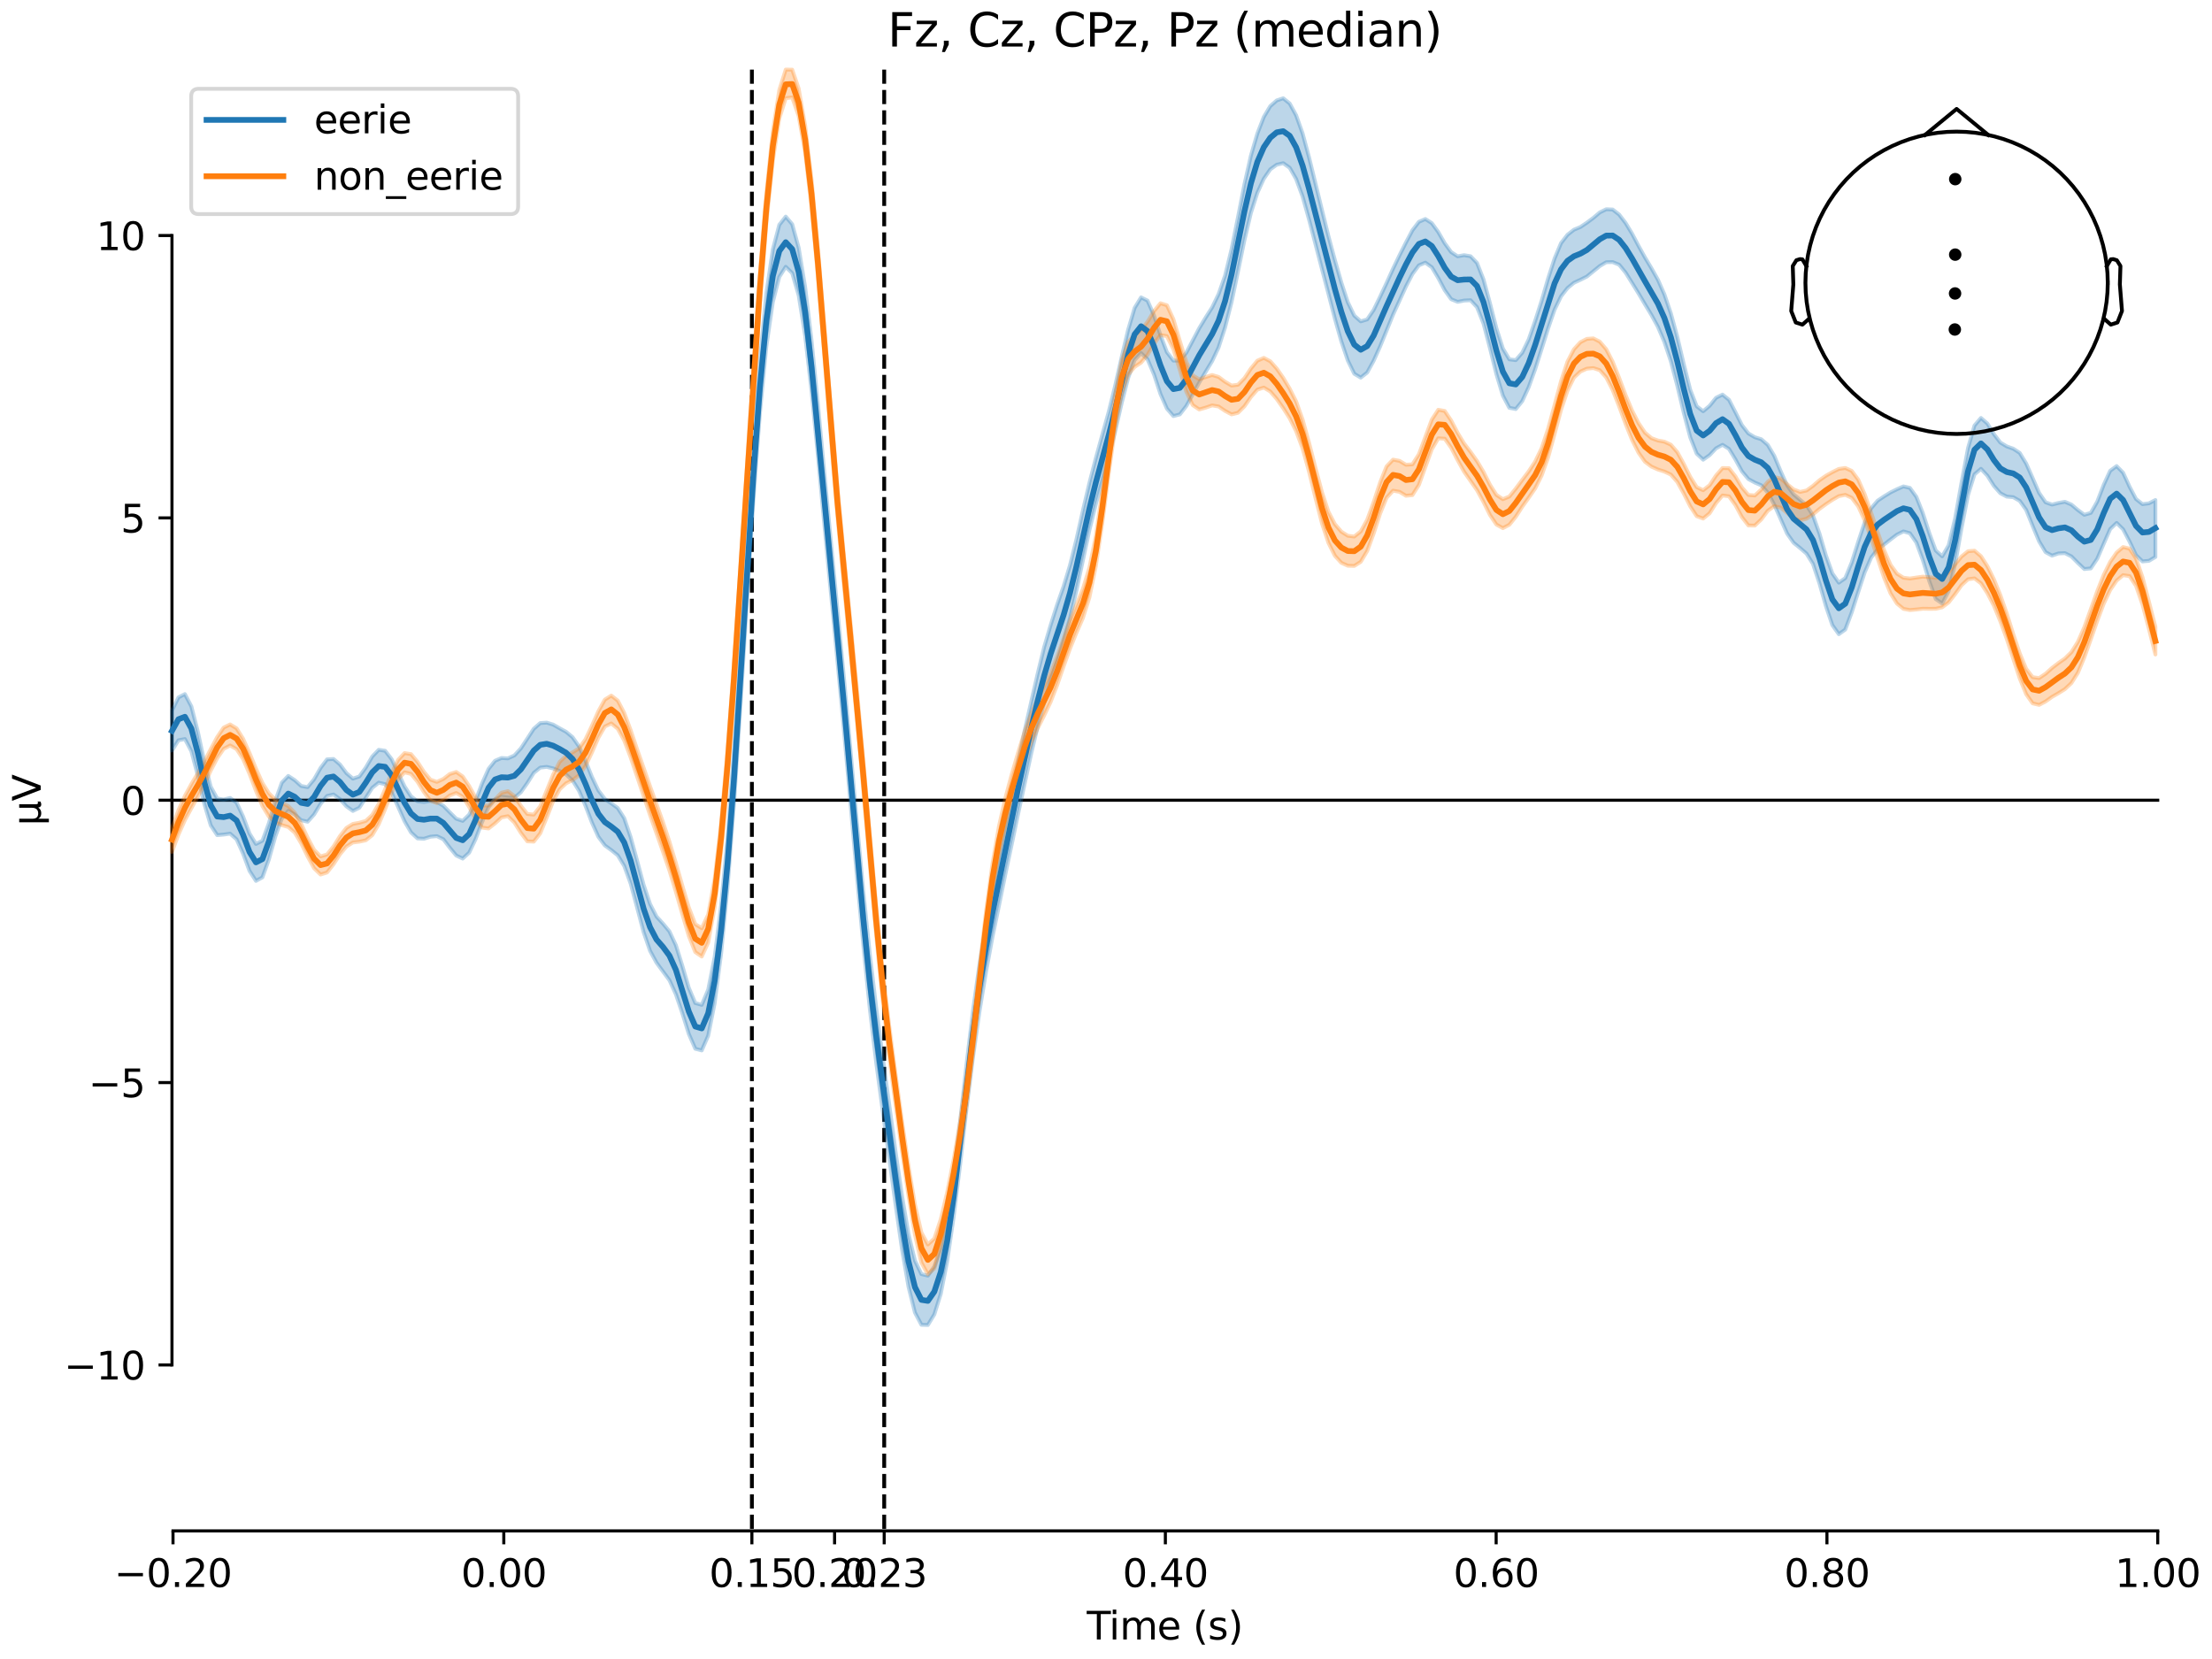 <?xml version="1.0" encoding="utf-8" standalone="no"?>
<!DOCTYPE svg PUBLIC "-//W3C//DTD SVG 1.1//EN"
  "http://www.w3.org/Graphics/SVG/1.1/DTD/svg11.dtd">
<svg xmlns:xlink="http://www.w3.org/1999/xlink" width="576pt" height="432pt" viewBox="0 0 576 432" xmlns="http://www.w3.org/2000/svg" version="1.1">
 <defs>
  <style type="text/css">*{stroke-linejoin: round; stroke-linecap: butt}</style>
 </defs>
 <g id="figure_1">
  <g id="patch_1">
   <path d="M 0 432 
L 576 432 
L 576 0 
L 0 0 
z
" style="fill: #ffffff"/>
  </g>
  <g id="axes_1">
   <g id="patch_2">
    <path d="M 44.783 398.644 
L 561.867 398.644 
L 561.867 18.118 
L 44.783 18.118 
L 44.783 398.644 
z
" style="fill: none; opacity: 0"/>
   </g>
   <g id="patch_3">
    <path d="M 44.783 355.428 
L 44.783 61.334 
" style="fill: none; stroke: #000000; stroke-width: 0.8; stroke-linejoin: miter; stroke-linecap: square"/>
   </g>
   <g id="LineCollection_1">
    <path d="M 195.79 18.118 
L 195.79 398.644 
" clip-path="url(#p1edaa3a520)" style="fill: none; stroke-dasharray: 3.7,1.6; stroke-dashoffset: 0; stroke: #000000"/>
    <path d="M 230.244 18.118 
L 230.244 398.644 
" clip-path="url(#p1edaa3a520)" style="fill: none; stroke-dasharray: 3.7,1.6; stroke-dashoffset: 0; stroke: #000000"/>
   </g>
   <g id="matplotlib.axis_1">
    <g id="xtick_1">
     <g id="line2d_1">
      <defs>
       <path id="mfec8f0e04c" d="M 0 0 
L 0 3.5 
" style="stroke: #000000; stroke-width: 0.8"/>
      </defs>
      <g>
       <use xlink:href="#mfec8f0e04c" x="45.052" y="398.644" style="stroke: #000000; stroke-width: 0.8"/>
      </g>
     </g>
     <g id="text_1">
      <!-- −0.20 -->
      <g transform="translate(29.73 413.242) scale(0.1 -0.1)">
       <defs>
        <path id="DejaVuSans-2212" d="M 678 2272 
L 4684 2272 
L 4684 1741 
L 678 1741 
L 678 2272 
z
" transform="scale(0.016)"/>
        <path id="DejaVuSans-30" d="M 2034 4250 
Q 1547 4250 1301 3770 
Q 1056 3291 1056 2328 
Q 1056 1369 1301 889 
Q 1547 409 2034 409 
Q 2525 409 2770 889 
Q 3016 1369 3016 2328 
Q 3016 3291 2770 3770 
Q 2525 4250 2034 4250 
z
M 2034 4750 
Q 2819 4750 3233 4129 
Q 3647 3509 3647 2328 
Q 3647 1150 3233 529 
Q 2819 -91 2034 -91 
Q 1250 -91 836 529 
Q 422 1150 422 2328 
Q 422 3509 836 4129 
Q 1250 4750 2034 4750 
z
" transform="scale(0.016)"/>
        <path id="DejaVuSans-2e" d="M 684 794 
L 1344 794 
L 1344 0 
L 684 0 
L 684 794 
z
" transform="scale(0.016)"/>
        <path id="DejaVuSans-32" d="M 1228 531 
L 3431 531 
L 3431 0 
L 469 0 
L 469 531 
Q 828 903 1448 1529 
Q 2069 2156 2228 2338 
Q 2531 2678 2651 2914 
Q 2772 3150 2772 3378 
Q 2772 3750 2511 3984 
Q 2250 4219 1831 4219 
Q 1534 4219 1204 4116 
Q 875 4013 500 3803 
L 500 4441 
Q 881 4594 1212 4672 
Q 1544 4750 1819 4750 
Q 2544 4750 2975 4387 
Q 3406 4025 3406 3419 
Q 3406 3131 3298 2873 
Q 3191 2616 2906 2266 
Q 2828 2175 2409 1742 
Q 1991 1309 1228 531 
z
" transform="scale(0.016)"/>
       </defs>
       <use xlink:href="#DejaVuSans-2212"/>
       <use xlink:href="#DejaVuSans-30" transform="translate(83.789 0)"/>
       <use xlink:href="#DejaVuSans-2e" transform="translate(147.412 0)"/>
       <use xlink:href="#DejaVuSans-32" transform="translate(179.199 0)"/>
       <use xlink:href="#DejaVuSans-30" transform="translate(242.822 0)"/>
      </g>
     </g>
    </g>
    <g id="xtick_2">
     <g id="line2d_2">
      <g>
       <use xlink:href="#mfec8f0e04c" x="131.188" y="398.644" style="stroke: #000000; stroke-width: 0.8"/>
      </g>
     </g>
     <g id="text_2">
      <!-- 0.00 -->
      <g transform="translate(120.055 413.242) scale(0.1 -0.1)">
       <use xlink:href="#DejaVuSans-30"/>
       <use xlink:href="#DejaVuSans-2e" transform="translate(63.623 0)"/>
       <use xlink:href="#DejaVuSans-30" transform="translate(95.41 0)"/>
       <use xlink:href="#DejaVuSans-30" transform="translate(159.033 0)"/>
      </g>
     </g>
    </g>
    <g id="xtick_3">
     <g id="line2d_3">
      <g>
       <use xlink:href="#mfec8f0e04c" x="195.79" y="398.644" style="stroke: #000000; stroke-width: 0.8"/>
      </g>
     </g>
     <g id="text_3">
      <!-- 0.15 -->
      <g transform="translate(184.657 413.242) scale(0.1 -0.1)">
       <defs>
        <path id="DejaVuSans-31" d="M 794 531 
L 1825 531 
L 1825 4091 
L 703 3866 
L 703 4441 
L 1819 4666 
L 2450 4666 
L 2450 531 
L 3481 531 
L 3481 0 
L 794 0 
L 794 531 
z
" transform="scale(0.016)"/>
        <path id="DejaVuSans-35" d="M 691 4666 
L 3169 4666 
L 3169 4134 
L 1269 4134 
L 1269 2991 
Q 1406 3038 1543 3061 
Q 1681 3084 1819 3084 
Q 2600 3084 3056 2656 
Q 3513 2228 3513 1497 
Q 3513 744 3044 326 
Q 2575 -91 1722 -91 
Q 1428 -91 1123 -41 
Q 819 9 494 109 
L 494 744 
Q 775 591 1075 516 
Q 1375 441 1709 441 
Q 2250 441 2565 725 
Q 2881 1009 2881 1497 
Q 2881 1984 2565 2268 
Q 2250 2553 1709 2553 
Q 1456 2553 1204 2497 
Q 953 2441 691 2322 
L 691 4666 
z
" transform="scale(0.016)"/>
       </defs>
       <use xlink:href="#DejaVuSans-30"/>
       <use xlink:href="#DejaVuSans-2e" transform="translate(63.623 0)"/>
       <use xlink:href="#DejaVuSans-31" transform="translate(95.41 0)"/>
       <use xlink:href="#DejaVuSans-35" transform="translate(159.033 0)"/>
      </g>
     </g>
    </g>
    <g id="xtick_4">
     <g id="line2d_4">
      <g>
       <use xlink:href="#mfec8f0e04c" x="217.324" y="398.644" style="stroke: #000000; stroke-width: 0.8"/>
      </g>
     </g>
     <g id="text_4">
      <!-- 0.20 -->
      <g transform="translate(206.191 413.242) scale(0.1 -0.1)">
       <use xlink:href="#DejaVuSans-30"/>
       <use xlink:href="#DejaVuSans-2e" transform="translate(63.623 0)"/>
       <use xlink:href="#DejaVuSans-32" transform="translate(95.41 0)"/>
       <use xlink:href="#DejaVuSans-30" transform="translate(159.033 0)"/>
      </g>
     </g>
    </g>
    <g id="xtick_5">
     <g id="line2d_5">
      <g>
       <use xlink:href="#mfec8f0e04c" x="230.244" y="398.644" style="stroke: #000000; stroke-width: 0.8"/>
      </g>
     </g>
     <g id="text_5">
      <!-- 0.23 -->
      <g transform="translate(219.111 413.242) scale(0.1 -0.1)">
       <defs>
        <path id="DejaVuSans-33" d="M 2597 2516 
Q 3050 2419 3304 2112 
Q 3559 1806 3559 1356 
Q 3559 666 3084 287 
Q 2609 -91 1734 -91 
Q 1441 -91 1130 -33 
Q 819 25 488 141 
L 488 750 
Q 750 597 1062 519 
Q 1375 441 1716 441 
Q 2309 441 2620 675 
Q 2931 909 2931 1356 
Q 2931 1769 2642 2001 
Q 2353 2234 1838 2234 
L 1294 2234 
L 1294 2753 
L 1863 2753 
Q 2328 2753 2575 2939 
Q 2822 3125 2822 3475 
Q 2822 3834 2567 4026 
Q 2313 4219 1838 4219 
Q 1578 4219 1281 4162 
Q 984 4106 628 3988 
L 628 4550 
Q 988 4650 1302 4700 
Q 1616 4750 1894 4750 
Q 2613 4750 3031 4423 
Q 3450 4097 3450 3541 
Q 3450 3153 3228 2886 
Q 3006 2619 2597 2516 
z
" transform="scale(0.016)"/>
       </defs>
       <use xlink:href="#DejaVuSans-30"/>
       <use xlink:href="#DejaVuSans-2e" transform="translate(63.623 0)"/>
       <use xlink:href="#DejaVuSans-32" transform="translate(95.41 0)"/>
       <use xlink:href="#DejaVuSans-33" transform="translate(159.033 0)"/>
      </g>
     </g>
    </g>
    <g id="xtick_6">
     <g id="line2d_6">
      <g>
       <use xlink:href="#mfec8f0e04c" x="303.46" y="398.644" style="stroke: #000000; stroke-width: 0.8"/>
      </g>
     </g>
     <g id="text_6">
      <!-- 0.40 -->
      <g transform="translate(292.327 413.242) scale(0.1 -0.1)">
       <defs>
        <path id="DejaVuSans-34" d="M 2419 4116 
L 825 1625 
L 2419 1625 
L 2419 4116 
z
M 2253 4666 
L 3047 4666 
L 3047 1625 
L 3713 1625 
L 3713 1100 
L 3047 1100 
L 3047 0 
L 2419 0 
L 2419 1100 
L 313 1100 
L 313 1709 
L 2253 4666 
z
" transform="scale(0.016)"/>
       </defs>
       <use xlink:href="#DejaVuSans-30"/>
       <use xlink:href="#DejaVuSans-2e" transform="translate(63.623 0)"/>
       <use xlink:href="#DejaVuSans-34" transform="translate(95.41 0)"/>
       <use xlink:href="#DejaVuSans-30" transform="translate(159.033 0)"/>
      </g>
     </g>
    </g>
    <g id="xtick_7">
     <g id="line2d_7">
      <g>
       <use xlink:href="#mfec8f0e04c" x="389.595" y="398.644" style="stroke: #000000; stroke-width: 0.8"/>
      </g>
     </g>
     <g id="text_7">
      <!-- 0.60 -->
      <g transform="translate(378.463 413.242) scale(0.1 -0.1)">
       <defs>
        <path id="DejaVuSans-36" d="M 2113 2584 
Q 1688 2584 1439 2293 
Q 1191 2003 1191 1497 
Q 1191 994 1439 701 
Q 1688 409 2113 409 
Q 2538 409 2786 701 
Q 3034 994 3034 1497 
Q 3034 2003 2786 2293 
Q 2538 2584 2113 2584 
z
M 3366 4563 
L 3366 3988 
Q 3128 4100 2886 4159 
Q 2644 4219 2406 4219 
Q 1781 4219 1451 3797 
Q 1122 3375 1075 2522 
Q 1259 2794 1537 2939 
Q 1816 3084 2150 3084 
Q 2853 3084 3261 2657 
Q 3669 2231 3669 1497 
Q 3669 778 3244 343 
Q 2819 -91 2113 -91 
Q 1303 -91 875 529 
Q 447 1150 447 2328 
Q 447 3434 972 4092 
Q 1497 4750 2381 4750 
Q 2619 4750 2861 4703 
Q 3103 4656 3366 4563 
z
" transform="scale(0.016)"/>
       </defs>
       <use xlink:href="#DejaVuSans-30"/>
       <use xlink:href="#DejaVuSans-2e" transform="translate(63.623 0)"/>
       <use xlink:href="#DejaVuSans-36" transform="translate(95.41 0)"/>
       <use xlink:href="#DejaVuSans-30" transform="translate(159.033 0)"/>
      </g>
     </g>
    </g>
    <g id="xtick_8">
     <g id="line2d_8">
      <g>
       <use xlink:href="#mfec8f0e04c" x="475.731" y="398.644" style="stroke: #000000; stroke-width: 0.8"/>
      </g>
     </g>
     <g id="text_8">
      <!-- 0.80 -->
      <g transform="translate(464.598 413.242) scale(0.1 -0.1)">
       <defs>
        <path id="DejaVuSans-38" d="M 2034 2216 
Q 1584 2216 1326 1975 
Q 1069 1734 1069 1313 
Q 1069 891 1326 650 
Q 1584 409 2034 409 
Q 2484 409 2743 651 
Q 3003 894 3003 1313 
Q 3003 1734 2745 1975 
Q 2488 2216 2034 2216 
z
M 1403 2484 
Q 997 2584 770 2862 
Q 544 3141 544 3541 
Q 544 4100 942 4425 
Q 1341 4750 2034 4750 
Q 2731 4750 3128 4425 
Q 3525 4100 3525 3541 
Q 3525 3141 3298 2862 
Q 3072 2584 2669 2484 
Q 3125 2378 3379 2068 
Q 3634 1759 3634 1313 
Q 3634 634 3220 271 
Q 2806 -91 2034 -91 
Q 1263 -91 848 271 
Q 434 634 434 1313 
Q 434 1759 690 2068 
Q 947 2378 1403 2484 
z
M 1172 3481 
Q 1172 3119 1398 2916 
Q 1625 2713 2034 2713 
Q 2441 2713 2670 2916 
Q 2900 3119 2900 3481 
Q 2900 3844 2670 4047 
Q 2441 4250 2034 4250 
Q 1625 4250 1398 4047 
Q 1172 3844 1172 3481 
z
" transform="scale(0.016)"/>
       </defs>
       <use xlink:href="#DejaVuSans-30"/>
       <use xlink:href="#DejaVuSans-2e" transform="translate(63.623 0)"/>
       <use xlink:href="#DejaVuSans-38" transform="translate(95.41 0)"/>
       <use xlink:href="#DejaVuSans-30" transform="translate(159.033 0)"/>
      </g>
     </g>
    </g>
    <g id="xtick_9">
     <g id="line2d_9">
      <g>
       <use xlink:href="#mfec8f0e04c" x="561.867" y="398.644" style="stroke: #000000; stroke-width: 0.8"/>
      </g>
     </g>
     <g id="text_9">
      <!-- 1.00 -->
      <g transform="translate(550.734 413.242) scale(0.1 -0.1)">
       <use xlink:href="#DejaVuSans-31"/>
       <use xlink:href="#DejaVuSans-2e" transform="translate(63.623 0)"/>
       <use xlink:href="#DejaVuSans-30" transform="translate(95.41 0)"/>
       <use xlink:href="#DejaVuSans-30" transform="translate(159.033 0)"/>
      </g>
     </g>
    </g>
    <g id="text_10">
     <!-- Time (s) -->
     <g transform="translate(282.996 426.92) scale(0.1 -0.1)">
      <defs>
       <path id="DejaVuSans-54" d="M -19 4666 
L 3928 4666 
L 3928 4134 
L 2272 4134 
L 2272 0 
L 1638 0 
L 1638 4134 
L -19 4134 
L -19 4666 
z
" transform="scale(0.016)"/>
       <path id="DejaVuSans-69" d="M 603 3500 
L 1178 3500 
L 1178 0 
L 603 0 
L 603 3500 
z
M 603 4863 
L 1178 4863 
L 1178 4134 
L 603 4134 
L 603 4863 
z
" transform="scale(0.016)"/>
       <path id="DejaVuSans-6d" d="M 3328 2828 
Q 3544 3216 3844 3400 
Q 4144 3584 4550 3584 
Q 5097 3584 5394 3201 
Q 5691 2819 5691 2113 
L 5691 0 
L 5113 0 
L 5113 2094 
Q 5113 2597 4934 2840 
Q 4756 3084 4391 3084 
Q 3944 3084 3684 2787 
Q 3425 2491 3425 1978 
L 3425 0 
L 2847 0 
L 2847 2094 
Q 2847 2600 2669 2842 
Q 2491 3084 2119 3084 
Q 1678 3084 1418 2786 
Q 1159 2488 1159 1978 
L 1159 0 
L 581 0 
L 581 3500 
L 1159 3500 
L 1159 2956 
Q 1356 3278 1631 3431 
Q 1906 3584 2284 3584 
Q 2666 3584 2933 3390 
Q 3200 3197 3328 2828 
z
" transform="scale(0.016)"/>
       <path id="DejaVuSans-65" d="M 3597 1894 
L 3597 1613 
L 953 1613 
Q 991 1019 1311 708 
Q 1631 397 2203 397 
Q 2534 397 2845 478 
Q 3156 559 3463 722 
L 3463 178 
Q 3153 47 2828 -22 
Q 2503 -91 2169 -91 
Q 1331 -91 842 396 
Q 353 884 353 1716 
Q 353 2575 817 3079 
Q 1281 3584 2069 3584 
Q 2775 3584 3186 3129 
Q 3597 2675 3597 1894 
z
M 3022 2063 
Q 3016 2534 2758 2815 
Q 2500 3097 2075 3097 
Q 1594 3097 1305 2825 
Q 1016 2553 972 2059 
L 3022 2063 
z
" transform="scale(0.016)"/>
       <path id="DejaVuSans-20" transform="scale(0.016)"/>
       <path id="DejaVuSans-28" d="M 1984 4856 
Q 1566 4138 1362 3434 
Q 1159 2731 1159 2009 
Q 1159 1288 1364 580 
Q 1569 -128 1984 -844 
L 1484 -844 
Q 1016 -109 783 600 
Q 550 1309 550 2009 
Q 550 2706 781 3412 
Q 1013 4119 1484 4856 
L 1984 4856 
z
" transform="scale(0.016)"/>
       <path id="DejaVuSans-73" d="M 2834 3397 
L 2834 2853 
Q 2591 2978 2328 3040 
Q 2066 3103 1784 3103 
Q 1356 3103 1142 2972 
Q 928 2841 928 2578 
Q 928 2378 1081 2264 
Q 1234 2150 1697 2047 
L 1894 2003 
Q 2506 1872 2764 1633 
Q 3022 1394 3022 966 
Q 3022 478 2636 193 
Q 2250 -91 1575 -91 
Q 1294 -91 989 -36 
Q 684 19 347 128 
L 347 722 
Q 666 556 975 473 
Q 1284 391 1588 391 
Q 1994 391 2212 530 
Q 2431 669 2431 922 
Q 2431 1156 2273 1281 
Q 2116 1406 1581 1522 
L 1381 1569 
Q 847 1681 609 1914 
Q 372 2147 372 2553 
Q 372 3047 722 3315 
Q 1072 3584 1716 3584 
Q 2034 3584 2315 3537 
Q 2597 3491 2834 3397 
z
" transform="scale(0.016)"/>
       <path id="DejaVuSans-29" d="M 513 4856 
L 1013 4856 
Q 1481 4119 1714 3412 
Q 1947 2706 1947 2009 
Q 1947 1309 1714 600 
Q 1481 -109 1013 -844 
L 513 -844 
Q 928 -128 1133 580 
Q 1338 1288 1338 2009 
Q 1338 2731 1133 3434 
Q 928 4138 513 4856 
z
" transform="scale(0.016)"/>
      </defs>
      <use xlink:href="#DejaVuSans-54"/>
      <use xlink:href="#DejaVuSans-69" transform="translate(57.959 0)"/>
      <use xlink:href="#DejaVuSans-6d" transform="translate(85.742 0)"/>
      <use xlink:href="#DejaVuSans-65" transform="translate(183.154 0)"/>
      <use xlink:href="#DejaVuSans-20" transform="translate(244.678 0)"/>
      <use xlink:href="#DejaVuSans-28" transform="translate(276.465 0)"/>
      <use xlink:href="#DejaVuSans-73" transform="translate(315.479 0)"/>
      <use xlink:href="#DejaVuSans-29" transform="translate(367.578 0)"/>
     </g>
    </g>
   </g>
   <g id="matplotlib.axis_2">
    <g id="ytick_1">
     <g id="line2d_10">
      <defs>
       <path id="md69cc29940" d="M 0 0 
L -3.5 0 
" style="stroke: #000000; stroke-width: 0.8"/>
      </defs>
      <g>
       <use xlink:href="#md69cc29940" x="44.783" y="355.428" style="stroke: #000000; stroke-width: 0.8"/>
      </g>
     </g>
     <g id="text_11">
      <!-- −10 -->
      <g transform="translate(16.678 359.227) scale(0.1 -0.1)">
       <use xlink:href="#DejaVuSans-2212"/>
       <use xlink:href="#DejaVuSans-31" transform="translate(83.789 0)"/>
       <use xlink:href="#DejaVuSans-30" transform="translate(147.412 0)"/>
      </g>
     </g>
    </g>
    <g id="ytick_2">
     <g id="line2d_11">
      <g>
       <use xlink:href="#md69cc29940" x="44.783" y="281.904" style="stroke: #000000; stroke-width: 0.8"/>
      </g>
     </g>
     <g id="text_12">
      <!-- −5 -->
      <g transform="translate(23.041 285.704) scale(0.1 -0.1)">
       <use xlink:href="#DejaVuSans-2212"/>
       <use xlink:href="#DejaVuSans-35" transform="translate(83.789 0)"/>
      </g>
     </g>
    </g>
    <g id="ytick_3">
     <g id="line2d_12">
      <g>
       <use xlink:href="#md69cc29940" x="44.783" y="208.381" style="stroke: #000000; stroke-width: 0.8"/>
      </g>
     </g>
     <g id="text_13">
      <!-- 0 -->
      <g transform="translate(31.421 212.18) scale(0.1 -0.1)">
       <use xlink:href="#DejaVuSans-30"/>
      </g>
     </g>
    </g>
    <g id="ytick_4">
     <g id="line2d_13">
      <g>
       <use xlink:href="#md69cc29940" x="44.783" y="134.858" style="stroke: #000000; stroke-width: 0.8"/>
      </g>
     </g>
     <g id="text_14">
      <!-- 5 -->
      <g transform="translate(31.421 138.657) scale(0.1 -0.1)">
       <use xlink:href="#DejaVuSans-35"/>
      </g>
     </g>
    </g>
    <g id="ytick_5">
     <g id="line2d_14">
      <g>
       <use xlink:href="#md69cc29940" x="44.783" y="61.334" style="stroke: #000000; stroke-width: 0.8"/>
      </g>
     </g>
     <g id="text_15">
      <!-- 10 -->
      <g transform="translate(25.058 65.133) scale(0.1 -0.1)">
       <use xlink:href="#DejaVuSans-31"/>
       <use xlink:href="#DejaVuSans-30" transform="translate(63.623 0)"/>
      </g>
     </g>
    </g>
    <g id="text_16">
     <!-- µV -->
     <g transform="translate(10.599 214.982) rotate(-90) scale(0.1 -0.1)">
      <defs>
       <path id="DejaVuSans-b5" d="M 544 -1331 
L 544 3500 
L 1119 3500 
L 1119 1325 
Q 1119 872 1334 640 
Q 1550 409 1972 409 
Q 2434 409 2667 671 
Q 2900 934 2900 1459 
L 2900 3500 
L 3475 3500 
L 3475 806 
Q 3475 619 3529 530 
Q 3584 441 3700 441 
Q 3728 441 3778 458 
Q 3828 475 3916 513 
L 3916 50 
Q 3788 -22 3673 -56 
Q 3559 -91 3450 -91 
Q 3234 -91 3106 31 
Q 2978 153 2931 403 
Q 2775 156 2548 32 
Q 2322 -91 2016 -91 
Q 1697 -91 1473 31 
Q 1250 153 1119 397 
L 1119 -1331 
L 544 -1331 
z
" transform="scale(0.016)"/>
       <path id="DejaVuSans-56" d="M 1831 0 
L 50 4666 
L 709 4666 
L 2188 738 
L 3669 4666 
L 4325 4666 
L 2547 0 
L 1831 0 
z
" transform="scale(0.016)"/>
      </defs>
      <use xlink:href="#DejaVuSans-b5"/>
      <use xlink:href="#DejaVuSans-56" transform="translate(63.623 0)"/>
     </g>
    </g>
   </g>
   <g id="patch_4">
    <path d="M 45.052 398.644 
L 561.867 398.644 
" style="fill: none; stroke: #000000; stroke-width: 0.8; stroke-linejoin: miter; stroke-linecap: square"/>
   </g>
   <g id="patch_5">
    <path d="M 44.783 208.381 
L 561.867 208.381 
" style="fill: none; stroke: #000000; stroke-width: 0.8; stroke-linejoin: miter; stroke-linecap: square"/>
   </g>
   <g id="text_17">
    <!-- Fz, Cz, CPz, Pz (median) -->
    <g transform="translate(231.141 12.118) scale(0.12 -0.12)">
     <defs>
      <path id="DejaVuSans-46" d="M 628 4666 
L 3309 4666 
L 3309 4134 
L 1259 4134 
L 1259 2759 
L 3109 2759 
L 3109 2228 
L 1259 2228 
L 1259 0 
L 628 0 
L 628 4666 
z
" transform="scale(0.016)"/>
      <path id="DejaVuSans-7a" d="M 353 3500 
L 3084 3500 
L 3084 2975 
L 922 459 
L 3084 459 
L 3084 0 
L 275 0 
L 275 525 
L 2438 3041 
L 353 3041 
L 353 3500 
z
" transform="scale(0.016)"/>
      <path id="DejaVuSans-2c" d="M 750 794 
L 1409 794 
L 1409 256 
L 897 -744 
L 494 -744 
L 750 256 
L 750 794 
z
" transform="scale(0.016)"/>
      <path id="DejaVuSans-43" d="M 4122 4306 
L 4122 3641 
Q 3803 3938 3442 4084 
Q 3081 4231 2675 4231 
Q 1875 4231 1450 3742 
Q 1025 3253 1025 2328 
Q 1025 1406 1450 917 
Q 1875 428 2675 428 
Q 3081 428 3442 575 
Q 3803 722 4122 1019 
L 4122 359 
Q 3791 134 3420 21 
Q 3050 -91 2638 -91 
Q 1578 -91 968 557 
Q 359 1206 359 2328 
Q 359 3453 968 4101 
Q 1578 4750 2638 4750 
Q 3056 4750 3426 4639 
Q 3797 4528 4122 4306 
z
" transform="scale(0.016)"/>
      <path id="DejaVuSans-50" d="M 1259 4147 
L 1259 2394 
L 2053 2394 
Q 2494 2394 2734 2622 
Q 2975 2850 2975 3272 
Q 2975 3691 2734 3919 
Q 2494 4147 2053 4147 
L 1259 4147 
z
M 628 4666 
L 2053 4666 
Q 2838 4666 3239 4311 
Q 3641 3956 3641 3272 
Q 3641 2581 3239 2228 
Q 2838 1875 2053 1875 
L 1259 1875 
L 1259 0 
L 628 0 
L 628 4666 
z
" transform="scale(0.016)"/>
      <path id="DejaVuSans-64" d="M 2906 2969 
L 2906 4863 
L 3481 4863 
L 3481 0 
L 2906 0 
L 2906 525 
Q 2725 213 2448 61 
Q 2172 -91 1784 -91 
Q 1150 -91 751 415 
Q 353 922 353 1747 
Q 353 2572 751 3078 
Q 1150 3584 1784 3584 
Q 2172 3584 2448 3432 
Q 2725 3281 2906 2969 
z
M 947 1747 
Q 947 1113 1208 752 
Q 1469 391 1925 391 
Q 2381 391 2643 752 
Q 2906 1113 2906 1747 
Q 2906 2381 2643 2742 
Q 2381 3103 1925 3103 
Q 1469 3103 1208 2742 
Q 947 2381 947 1747 
z
" transform="scale(0.016)"/>
      <path id="DejaVuSans-61" d="M 2194 1759 
Q 1497 1759 1228 1600 
Q 959 1441 959 1056 
Q 959 750 1161 570 
Q 1363 391 1709 391 
Q 2188 391 2477 730 
Q 2766 1069 2766 1631 
L 2766 1759 
L 2194 1759 
z
M 3341 1997 
L 3341 0 
L 2766 0 
L 2766 531 
Q 2569 213 2275 61 
Q 1981 -91 1556 -91 
Q 1019 -91 701 211 
Q 384 513 384 1019 
Q 384 1609 779 1909 
Q 1175 2209 1959 2209 
L 2766 2209 
L 2766 2266 
Q 2766 2663 2505 2880 
Q 2244 3097 1772 3097 
Q 1472 3097 1187 3025 
Q 903 2953 641 2809 
L 641 3341 
Q 956 3463 1253 3523 
Q 1550 3584 1831 3584 
Q 2591 3584 2966 3190 
Q 3341 2797 3341 1997 
z
" transform="scale(0.016)"/>
      <path id="DejaVuSans-6e" d="M 3513 2113 
L 3513 0 
L 2938 0 
L 2938 2094 
Q 2938 2591 2744 2837 
Q 2550 3084 2163 3084 
Q 1697 3084 1428 2787 
Q 1159 2491 1159 1978 
L 1159 0 
L 581 0 
L 581 3500 
L 1159 3500 
L 1159 2956 
Q 1366 3272 1645 3428 
Q 1925 3584 2291 3584 
Q 2894 3584 3203 3211 
Q 3513 2838 3513 2113 
z
" transform="scale(0.016)"/>
     </defs>
     <use xlink:href="#DejaVuSans-46"/>
     <use xlink:href="#DejaVuSans-7a" transform="translate(57.52 0)"/>
     <use xlink:href="#DejaVuSans-2c" transform="translate(110.01 0)"/>
     <use xlink:href="#DejaVuSans-20" transform="translate(141.797 0)"/>
     <use xlink:href="#DejaVuSans-43" transform="translate(173.584 0)"/>
     <use xlink:href="#DejaVuSans-7a" transform="translate(243.408 0)"/>
     <use xlink:href="#DejaVuSans-2c" transform="translate(295.898 0)"/>
     <use xlink:href="#DejaVuSans-20" transform="translate(327.686 0)"/>
     <use xlink:href="#DejaVuSans-43" transform="translate(359.473 0)"/>
     <use xlink:href="#DejaVuSans-50" transform="translate(429.297 0)"/>
     <use xlink:href="#DejaVuSans-7a" transform="translate(489.6 0)"/>
     <use xlink:href="#DejaVuSans-2c" transform="translate(542.09 0)"/>
     <use xlink:href="#DejaVuSans-20" transform="translate(573.877 0)"/>
     <use xlink:href="#DejaVuSans-50" transform="translate(605.664 0)"/>
     <use xlink:href="#DejaVuSans-7a" transform="translate(665.967 0)"/>
     <use xlink:href="#DejaVuSans-20" transform="translate(718.457 0)"/>
     <use xlink:href="#DejaVuSans-28" transform="translate(750.244 0)"/>
     <use xlink:href="#DejaVuSans-6d" transform="translate(789.258 0)"/>
     <use xlink:href="#DejaVuSans-65" transform="translate(886.67 0)"/>
     <use xlink:href="#DejaVuSans-64" transform="translate(948.193 0)"/>
     <use xlink:href="#DejaVuSans-69" transform="translate(1011.67 0)"/>
     <use xlink:href="#DejaVuSans-61" transform="translate(1039.453 0)"/>
     <use xlink:href="#DejaVuSans-6e" transform="translate(1100.732 0)"/>
     <use xlink:href="#DejaVuSans-29" transform="translate(1164.111 0)"/>
    </g>
   </g>
   <g id="legend_1">
    <g id="patch_6">
     <path d="M 51.783 55.753 
L 132.925 55.753 
Q 134.925 55.753 134.925 53.753 
L 134.925 25.118 
Q 134.925 23.118 132.925 23.118 
L 51.783 23.118 
Q 49.783 23.118 49.783 25.118 
L 49.783 53.753 
Q 49.783 55.753 51.783 55.753 
z
" style="fill: #ffffff; opacity: 0.8; stroke: #cccccc; stroke-linejoin: miter"/>
    </g>
    <g id="line2d_15">
     <path d="M 53.783 31.217 
L 63.783 31.217 
L 73.783 31.217 
" style="fill: none; stroke: #1f77b4; stroke-width: 1.5; stroke-linecap: square"/>
    </g>
    <g id="text_18">
     <!-- eerie -->
     <g transform="translate(81.783 34.717) scale(0.1 -0.1)">
      <defs>
       <path id="DejaVuSans-72" d="M 2631 2963 
Q 2534 3019 2420 3045 
Q 2306 3072 2169 3072 
Q 1681 3072 1420 2755 
Q 1159 2438 1159 1844 
L 1159 0 
L 581 0 
L 581 3500 
L 1159 3500 
L 1159 2956 
Q 1341 3275 1631 3429 
Q 1922 3584 2338 3584 
Q 2397 3584 2469 3576 
Q 2541 3569 2628 3553 
L 2631 2963 
z
" transform="scale(0.016)"/>
      </defs>
      <use xlink:href="#DejaVuSans-65"/>
      <use xlink:href="#DejaVuSans-65" transform="translate(61.523 0)"/>
      <use xlink:href="#DejaVuSans-72" transform="translate(123.047 0)"/>
      <use xlink:href="#DejaVuSans-69" transform="translate(164.16 0)"/>
      <use xlink:href="#DejaVuSans-65" transform="translate(191.943 0)"/>
     </g>
    </g>
    <g id="line2d_16">
     <path d="M 53.783 45.895 
L 63.783 45.895 
L 73.783 45.895 
" style="fill: none; stroke: #ff7f0e; stroke-width: 1.5; stroke-linecap: square"/>
    </g>
    <g id="text_19">
     <!-- non_eerie -->
     <g transform="translate(81.783 49.395) scale(0.1 -0.1)">
      <defs>
       <path id="DejaVuSans-6f" d="M 1959 3097 
Q 1497 3097 1228 2736 
Q 959 2375 959 1747 
Q 959 1119 1226 758 
Q 1494 397 1959 397 
Q 2419 397 2687 759 
Q 2956 1122 2956 1747 
Q 2956 2369 2687 2733 
Q 2419 3097 1959 3097 
z
M 1959 3584 
Q 2709 3584 3137 3096 
Q 3566 2609 3566 1747 
Q 3566 888 3137 398 
Q 2709 -91 1959 -91 
Q 1206 -91 779 398 
Q 353 888 353 1747 
Q 353 2609 779 3096 
Q 1206 3584 1959 3584 
z
" transform="scale(0.016)"/>
       <path id="DejaVuSans-5f" d="M 3263 -1063 
L 3263 -1509 
L -63 -1509 
L -63 -1063 
L 3263 -1063 
z
" transform="scale(0.016)"/>
      </defs>
      <use xlink:href="#DejaVuSans-6e"/>
      <use xlink:href="#DejaVuSans-6f" transform="translate(63.379 0)"/>
      <use xlink:href="#DejaVuSans-6e" transform="translate(124.561 0)"/>
      <use xlink:href="#DejaVuSans-5f" transform="translate(187.939 0)"/>
      <use xlink:href="#DejaVuSans-65" transform="translate(237.939 0)"/>
      <use xlink:href="#DejaVuSans-65" transform="translate(299.463 0)"/>
      <use xlink:href="#DejaVuSans-72" transform="translate(360.986 0)"/>
      <use xlink:href="#DejaVuSans-69" transform="translate(402.1 0)"/>
      <use xlink:href="#DejaVuSans-65" transform="translate(429.883 0)"/>
     </g>
    </g>
   </g>
   <g id="FillBetweenPolyCollection_1">
    <defs>
     <path id="maa92e99f92" d="M 44.783 -246.966 
L 44.783 -236.528 
L 46.465 -239.224 
L 48.148 -239.554 
L 49.83 -236.379 
L 51.512 -230.033 
L 53.195 -222.689 
L 54.877 -217.073 
L 56.559 -214.53 
L 58.242 -214.68 
L 59.924 -214.917 
L 61.606 -213.439 
L 63.289 -209.725 
L 64.971 -205.217 
L 66.653 -202.621 
L 68.336 -203.536 
L 70.018 -208.2 
L 71.7 -214.183 
L 73.383 -218.832 
L 75.065 -220.856 
L 76.748 -219.916 
L 78.43 -218.415 
L 80.112 -218.028 
L 81.795 -219.902 
L 83.477 -222.672 
L 85.159 -224.731 
L 86.842 -225.123 
L 88.524 -223.908 
L 90.206 -222.029 
L 91.889 -220.834 
L 93.571 -221.662 
L 95.253 -224.248 
L 96.936 -226.844 
L 98.618 -228.194 
L 100.3 -227.797 
L 101.983 -225.574 
L 103.665 -221.894 
L 105.347 -218.13 
L 107.03 -215.236 
L 108.712 -213.68 
L 110.394 -213.591 
L 112.077 -214.122 
L 113.759 -214.274 
L 115.441 -213.462 
L 117.124 -211.257 
L 118.806 -209.224 
L 120.488 -208.426 
L 122.171 -209.968 
L 123.853 -213.515 
L 125.535 -217.932 
L 127.218 -221.787 
L 128.9 -223.82 
L 130.582 -224.539 
L 132.265 -224.308 
L 133.947 -224.25 
L 135.629 -225.698 
L 137.312 -228.083 
L 138.994 -230.748 
L 140.676 -232.115 
L 142.359 -232.306 
L 144.041 -231.901 
L 145.723 -231.227 
L 147.406 -230.327 
L 149.088 -228.768 
L 150.77 -226.089 
L 152.453 -222.18 
L 154.135 -217.802 
L 155.817 -214.085 
L 157.5 -211.849 
L 159.182 -210.631 
L 160.864 -209.269 
L 162.547 -206.506 
L 164.229 -201.889 
L 165.912 -195.633 
L 167.594 -189.273 
L 169.276 -184.39 
L 170.959 -181.304 
L 172.641 -179.015 
L 174.323 -176.737 
L 176.006 -173.056 
L 177.688 -168.115 
L 179.37 -162.741 
L 181.053 -158.906 
L 182.735 -158.469 
L 184.417 -162.315 
L 186.1 -170.801 
L 187.782 -183.72 
L 189.464 -201.048 
L 191.147 -222.96 
L 192.829 -248.413 
L 194.511 -275.54 
L 196.194 -301.836 
L 197.876 -324.416 
L 199.558 -341.763 
L 201.241 -353.331 
L 202.923 -359.876 
L 204.605 -362.523 
L 206.288 -360.87 
L 207.97 -355.091 
L 209.652 -344.601 
L 211.335 -330.015 
L 213.017 -312.919 
L 214.699 -294.899 
L 216.382 -277.392 
L 218.064 -259.906 
L 219.746 -241.963 
L 221.429 -223.172 
L 223.111 -204.081 
L 224.793 -185.926 
L 226.476 -169.453 
L 228.158 -155.301 
L 229.84 -142.827 
L 231.523 -130.569 
L 233.205 -118.315 
L 234.887 -106.638 
L 236.57 -96.926 
L 238.252 -90.197 
L 239.934 -87.02 
L 241.617 -86.97 
L 243.299 -89.717 
L 244.981 -95.109 
L 246.664 -103.64 
L 248.346 -115.242 
L 250.028 -128.821 
L 251.711 -143.552 
L 253.393 -156.912 
L 255.076 -168.755 
L 256.758 -178.904 
L 258.44 -187.99 
L 260.123 -196.135 
L 261.805 -204.391 
L 263.487 -212.294 
L 265.17 -220.326 
L 266.852 -228.069 
L 268.534 -235.805 
L 270.217 -242.826 
L 271.899 -249.055 
L 273.581 -254.918 
L 275.264 -259.766 
L 276.946 -265.056 
L 278.628 -271.035 
L 280.311 -278.263 
L 281.993 -286.132 
L 283.675 -293.941 
L 285.358 -300.74 
L 287.04 -306.781 
L 288.722 -313.08 
L 290.405 -319.722 
L 292.087 -327.063 
L 293.769 -333.579 
L 295.452 -338.246 
L 297.134 -340.044 
L 298.816 -338.449 
L 300.499 -334.489 
L 302.181 -329.4 
L 303.863 -325.589 
L 305.546 -323.652 
L 307.228 -324.093 
L 308.91 -326.259 
L 310.593 -329.281 
L 312.275 -332.368 
L 313.957 -335.19 
L 315.64 -337.964 
L 317.322 -341.538 
L 319.004 -346.72 
L 320.687 -353.286 
L 322.369 -361.285 
L 324.051 -369.445 
L 325.734 -376.547 
L 327.416 -381.79 
L 329.098 -385.455 
L 330.781 -387.903 
L 332.463 -389.107 
L 334.145 -389.504 
L 335.828 -388.315 
L 337.51 -385.382 
L 339.192 -380.819 
L 340.875 -374.814 
L 342.557 -368.38 
L 344.239 -361.921 
L 345.922 -355.505 
L 347.604 -349.006 
L 349.287 -343.073 
L 350.969 -338.103 
L 352.651 -334.675 
L 354.334 -333.66 
L 356.016 -334.992 
L 357.698 -338.054 
L 359.381 -341.797 
L 361.063 -345.904 
L 362.745 -350.038 
L 364.428 -353.718 
L 366.11 -357.394 
L 367.792 -360.641 
L 369.475 -362.905 
L 371.157 -363.608 
L 372.839 -362.404 
L 374.522 -359.6 
L 376.204 -356.432 
L 377.886 -354.085 
L 379.569 -353.398 
L 381.251 -353.736 
L 382.933 -353.815 
L 384.616 -352.003 
L 386.298 -347.752 
L 387.98 -341.34 
L 389.663 -334.558 
L 391.345 -328.981 
L 393.027 -325.801 
L 394.71 -325.481 
L 396.392 -327.544 
L 398.074 -331.204 
L 399.757 -335.854 
L 401.439 -341.116 
L 403.121 -346.468 
L 404.804 -351.332 
L 406.486 -354.819 
L 408.168 -356.981 
L 409.851 -358.366 
L 411.533 -359.141 
L 413.215 -359.984 
L 414.898 -361.347 
L 416.58 -362.718 
L 418.262 -363.719 
L 419.945 -363.749 
L 421.627 -363.067 
L 423.309 -361.003 
L 424.992 -358.305 
L 426.674 -355.592 
L 428.356 -352.739 
L 430.039 -349.958 
L 431.721 -346.875 
L 433.403 -342.947 
L 435.086 -337.925 
L 436.768 -331.539 
L 438.451 -324.495 
L 440.133 -318.126 
L 441.815 -313.869 
L 443.498 -312.293 
L 445.18 -313.475 
L 446.862 -315.263 
L 448.545 -316.169 
L 450.227 -315.103 
L 451.909 -312.342 
L 453.592 -309.273 
L 455.274 -307.259 
L 456.956 -306.34 
L 458.639 -305.628 
L 460.321 -303.706 
L 462.003 -300.579 
L 463.686 -296.824 
L 465.368 -293.04 
L 467.05 -290.663 
L 468.733 -289.297 
L 470.415 -287.84 
L 472.097 -285.148 
L 473.78 -280.091 
L 475.462 -274.176 
L 477.144 -269.212 
L 478.827 -266.86 
L 480.509 -268.067 
L 482.191 -272.543 
L 483.874 -277.825 
L 485.556 -282.925 
L 487.238 -286.794 
L 488.921 -288.941 
L 490.603 -290.175 
L 492.285 -291.515 
L 493.968 -292.788 
L 495.65 -293.622 
L 497.332 -293.145 
L 499.015 -290.719 
L 500.697 -286.177 
L 502.379 -280.674 
L 504.062 -276.013 
L 505.744 -274.837 
L 507.426 -278.062 
L 509.109 -285.107 
L 510.791 -294.506 
L 512.473 -303.106 
L 514.156 -308.471 
L 515.838 -309.916 
L 517.52 -308.116 
L 519.203 -305.466 
L 520.885 -303.559 
L 522.567 -302.677 
L 524.25 -302.53 
L 525.932 -301.565 
L 527.615 -299.212 
L 529.297 -295.042 
L 530.979 -291.017 
L 532.662 -288.222 
L 534.344 -287.314 
L 536.026 -287.89 
L 537.709 -287.966 
L 539.391 -287.105 
L 541.073 -285.407 
L 542.756 -283.824 
L 544.438 -283.989 
L 546.12 -286.509 
L 547.803 -290.398 
L 549.485 -294.225 
L 551.167 -295.828 
L 552.85 -294.166 
L 554.532 -290.966 
L 556.214 -287.444 
L 557.897 -285.806 
L 559.579 -285.961 
L 561.261 -286.962 
L 561.261 -301.79 
L 561.261 -301.79 
L 559.579 -300.935 
L 557.897 -300.725 
L 556.214 -302.063 
L 554.532 -305.271 
L 552.85 -308.917 
L 551.167 -310.63 
L 549.485 -309.413 
L 547.803 -305.754 
L 546.12 -301.382 
L 544.438 -298.447 
L 542.756 -297.954 
L 541.073 -299.194 
L 539.391 -300.612 
L 537.709 -301.338 
L 536.026 -301.031 
L 534.344 -300.61 
L 532.662 -301.202 
L 530.979 -303.647 
L 529.297 -307.517 
L 527.615 -311.296 
L 525.932 -314.062 
L 524.25 -315.162 
L 522.567 -315.756 
L 520.885 -316.769 
L 519.203 -318.964 
L 517.52 -321.702 
L 515.838 -323.165 
L 514.156 -321.2 
L 512.473 -315.349 
L 510.791 -306.41 
L 509.109 -297.012 
L 507.426 -290.021 
L 505.744 -287.136 
L 504.062 -288.659 
L 502.379 -293.201 
L 500.697 -298.399 
L 499.015 -302.631 
L 497.332 -304.949 
L 495.65 -305.337 
L 493.968 -304.607 
L 492.285 -303.771 
L 490.603 -302.746 
L 488.921 -301.619 
L 487.238 -299.646 
L 485.556 -295.955 
L 483.874 -290.906 
L 482.191 -285.567 
L 480.509 -281.466 
L 478.827 -280.278 
L 477.144 -282.687 
L 475.462 -287.379 
L 473.78 -293.079 
L 472.097 -297.79 
L 470.415 -300.431 
L 468.733 -301.866 
L 467.05 -303.293 
L 465.368 -305.592 
L 463.686 -309.289 
L 462.003 -313.32 
L 460.321 -316.158 
L 458.639 -317.622 
L 456.956 -318.144 
L 455.274 -319.138 
L 453.592 -321.298 
L 451.909 -324.646 
L 450.227 -327.9 
L 448.545 -329.246 
L 446.862 -328.422 
L 445.18 -326.334 
L 443.498 -324.914 
L 441.815 -326.214 
L 440.133 -330.516 
L 438.451 -337.188 
L 436.768 -344.26 
L 435.086 -350.407 
L 433.403 -355.356 
L 431.721 -359.164 
L 430.039 -362.143 
L 428.356 -364.956 
L 426.674 -367.976 
L 424.992 -371.16 
L 423.309 -373.936 
L 421.627 -376.124 
L 419.945 -377.441 
L 418.262 -377.514 
L 416.58 -376.688 
L 414.898 -375.265 
L 413.215 -374.016 
L 411.533 -372.885 
L 409.851 -372.187 
L 408.168 -370.864 
L 406.486 -368.693 
L 404.804 -364.677 
L 403.121 -359.47 
L 401.439 -353.703 
L 399.757 -348.464 
L 398.074 -343.629 
L 396.392 -340.167 
L 394.71 -338.224 
L 393.027 -338.436 
L 391.345 -341.253 
L 389.663 -346.518 
L 387.98 -353.068 
L 386.298 -359.254 
L 384.616 -363.52 
L 382.933 -365.271 
L 381.251 -365.554 
L 379.569 -365.256 
L 377.886 -366.357 
L 376.204 -368.657 
L 374.522 -371.584 
L 372.839 -373.9 
L 371.157 -374.97 
L 369.475 -374.244 
L 367.792 -372.041 
L 366.11 -368.864 
L 364.428 -365.529 
L 362.745 -362.033 
L 361.063 -358.319 
L 359.381 -354.739 
L 357.698 -351.298 
L 356.016 -348.829 
L 354.334 -348.319 
L 352.651 -349.815 
L 350.969 -353.296 
L 349.287 -358.415 
L 347.604 -364.28 
L 345.922 -370.524 
L 344.239 -377.33 
L 342.557 -384.183 
L 340.875 -391.021 
L 339.192 -397.274 
L 337.51 -401.989 
L 335.828 -405.056 
L 334.145 -406.418 
L 332.463 -405.849 
L 330.781 -404.375 
L 329.098 -401.558 
L 327.416 -397.24 
L 325.734 -391.476 
L 324.051 -384.017 
L 322.369 -375.449 
L 320.687 -367.093 
L 319.004 -360.228 
L 317.322 -355.429 
L 315.64 -351.961 
L 313.957 -349.316 
L 312.275 -346.535 
L 310.593 -343.347 
L 308.91 -340.133 
L 307.228 -338.118 
L 305.546 -338.106 
L 303.863 -340.289 
L 302.181 -344.734 
L 300.499 -349.888 
L 298.816 -353.722 
L 297.134 -354.561 
L 295.452 -351.824 
L 293.769 -346.151 
L 292.087 -339.055 
L 290.405 -331.629 
L 288.722 -324.821 
L 287.04 -318.81 
L 285.358 -312.7 
L 283.675 -306.233 
L 281.993 -299.105 
L 280.311 -291.595 
L 278.628 -284.834 
L 276.946 -279.281 
L 275.264 -274.506 
L 273.581 -269.208 
L 271.899 -263.499 
L 270.217 -256.626 
L 268.534 -249.299 
L 266.852 -241.891 
L 265.17 -233.927 
L 263.487 -225.622 
L 261.805 -217.16 
L 260.123 -208.515 
L 258.44 -200.085 
L 256.758 -191.227 
L 255.076 -181.033 
L 253.393 -169.096 
L 251.711 -155.094 
L 250.028 -140.108 
L 248.346 -126.417 
L 246.664 -115.218 
L 244.981 -107.144 
L 243.299 -102.215 
L 241.617 -99.825 
L 239.934 -100.237 
L 238.252 -103.711 
L 236.57 -110.647 
L 234.887 -120.578 
L 233.205 -132.09 
L 231.523 -144.59 
L 229.84 -156.849 
L 228.158 -169.652 
L 226.476 -183.751 
L 224.793 -200.028 
L 223.111 -218.146 
L 221.429 -237.091 
L 219.746 -255.635 
L 218.064 -273.248 
L 216.382 -290.765 
L 214.699 -308.436 
L 213.017 -326.395 
L 211.335 -343.281 
L 209.652 -357.306 
L 207.97 -367.509 
L 206.288 -373.618 
L 204.605 -375.593 
L 202.923 -373.456 
L 201.241 -367.036 
L 199.558 -355.618 
L 197.876 -338.292 
L 196.194 -315.692 
L 194.511 -289.6 
L 192.829 -262.519 
L 191.147 -236.852 
L 189.464 -214.322 
L 187.782 -196.259 
L 186.1 -182.84 
L 184.417 -174.316 
L 182.735 -170.338 
L 181.053 -170.811 
L 179.37 -174.753 
L 177.688 -180.47 
L 176.006 -185.856 
L 174.323 -189.461 
L 172.641 -191.499 
L 170.959 -193.333 
L 169.276 -196.603 
L 167.594 -201.605 
L 165.912 -207.857 
L 164.229 -213.992 
L 162.547 -218.954 
L 160.864 -221.589 
L 159.182 -222.809 
L 157.5 -223.949 
L 155.817 -226.187 
L 154.135 -229.708 
L 152.453 -233.889 
L 150.77 -237.644 
L 149.088 -240.045 
L 147.406 -241.445 
L 145.723 -242.359 
L 144.041 -243.318 
L 142.359 -243.832 
L 140.676 -243.706 
L 138.994 -242.238 
L 137.312 -239.675 
L 135.629 -237.116 
L 133.947 -235.285 
L 132.265 -234.521 
L 130.582 -234.616 
L 128.9 -233.889 
L 127.218 -231.784 
L 125.535 -228.011 
L 123.853 -223.536 
L 122.171 -219.885 
L 120.488 -218.249 
L 118.806 -218.806 
L 117.124 -220.479 
L 115.441 -222.183 
L 113.759 -223.163 
L 112.077 -223.441 
L 110.394 -223.149 
L 108.712 -223.351 
L 107.03 -224.643 
L 105.347 -227.231 
L 103.665 -230.795 
L 101.983 -234.316 
L 100.3 -236.499 
L 98.618 -236.756 
L 96.936 -235.011 
L 95.253 -232.131 
L 93.571 -229.805 
L 91.889 -229.249 
L 90.206 -230.687 
L 88.524 -232.936 
L 86.842 -234.365 
L 85.159 -234.263 
L 83.477 -232.036 
L 81.795 -229.085 
L 80.112 -227.037 
L 78.43 -227.333 
L 76.748 -228.855 
L 75.065 -229.948 
L 73.383 -228.204 
L 71.7 -223.514 
L 70.018 -217.654 
L 68.336 -213.085 
L 66.653 -212.241 
L 64.971 -214.957 
L 63.289 -219.418 
L 61.606 -223.011 
L 59.924 -224.212 
L 58.242 -223.792 
L 56.559 -224.079 
L 54.877 -227.137 
L 53.195 -233.689 
L 51.512 -241.5 
L 49.83 -248.066 
L 48.148 -251.261 
L 46.465 -250.4 
L 44.783 -246.966 
z
" style="stroke: #1f77b4; stroke-opacity: 0.3"/>
    </defs>
    <g>
     <use xlink:href="#maa92e99f92" x="0" y="432" style="fill: #1f77b4; fill-opacity: 0.3; stroke: #1f77b4; stroke-opacity: 0.3"/>
    </g>
   </g>
   <g id="FillBetweenPolyCollection_2">
    <defs>
     <path id="mf8c0ce7d82" d="M 44.783 -216.415 
L 44.783 -210.162 
L 46.465 -214.671 
L 48.148 -218.442 
L 49.83 -221.543 
L 51.512 -224.54 
L 53.195 -227.731 
L 54.877 -231.34 
L 56.559 -234.566 
L 58.242 -236.996 
L 59.924 -237.88 
L 61.606 -236.925 
L 63.289 -234.363 
L 64.971 -230.488 
L 66.653 -226.064 
L 68.336 -222.123 
L 70.018 -219.36 
L 71.7 -217.814 
L 73.383 -217.147 
L 75.065 -216.65 
L 76.748 -215.192 
L 78.43 -212.404 
L 80.112 -208.964 
L 81.795 -205.91 
L 83.477 -204.269 
L 85.159 -204.806 
L 86.842 -206.934 
L 88.524 -209.545 
L 90.206 -211.567 
L 91.889 -212.622 
L 93.571 -212.828 
L 95.253 -213.193 
L 96.936 -214.528 
L 98.618 -217.388 
L 100.3 -221.332 
L 101.983 -225.657 
L 103.665 -229.086 
L 105.347 -230.884 
L 107.03 -230.477 
L 108.712 -228.448 
L 110.394 -225.728 
L 112.077 -223.536 
L 113.759 -222.868 
L 115.441 -223.592 
L 117.124 -224.858 
L 118.806 -225.504 
L 120.488 -224.53 
L 122.171 -221.855 
L 123.853 -218.582 
L 125.535 -216.491 
L 127.218 -216.271 
L 128.9 -217.58 
L 130.582 -219.138 
L 132.265 -219.464 
L 133.947 -217.806 
L 135.629 -215.141 
L 137.312 -212.919 
L 138.994 -212.843 
L 140.676 -214.994 
L 142.359 -219.115 
L 144.041 -223.374 
L 145.723 -226.436 
L 147.406 -228.023 
L 149.088 -228.86 
L 150.77 -230.114 
L 152.453 -232.522 
L 154.135 -236.052 
L 155.817 -239.899 
L 157.5 -242.806 
L 159.182 -243.616 
L 160.864 -242.231 
L 162.547 -239.168 
L 164.229 -234.737 
L 165.912 -229.761 
L 167.594 -224.746 
L 169.276 -219.74 
L 170.959 -214.995 
L 172.641 -210.203 
L 174.323 -205.298 
L 176.006 -199.758 
L 177.688 -193.916 
L 179.37 -188.247 
L 181.053 -184.062 
L 182.735 -182.92 
L 184.417 -186.565 
L 186.1 -195.747 
L 187.782 -210.238 
L 189.464 -229.219 
L 191.147 -251.85 
L 192.829 -276.665 
L 194.511 -302.644 
L 196.194 -328.593 
L 197.876 -352.826 
L 199.558 -373.817 
L 201.241 -390.102 
L 202.923 -401.099 
L 204.605 -406.427 
L 206.288 -406.63 
L 207.97 -401.775 
L 209.652 -392.248 
L 211.335 -377.95 
L 213.017 -359.55 
L 214.699 -338.765 
L 216.382 -317.587 
L 218.064 -297.557 
L 219.746 -279.517 
L 221.429 -262.438 
L 223.111 -244.899 
L 224.793 -226.349 
L 226.476 -207.002 
L 228.158 -188.33 
L 229.84 -171.557 
L 231.523 -157.068 
L 233.205 -144.26 
L 234.887 -132.239 
L 236.57 -120.649 
L 238.252 -110.491 
L 239.934 -103.202 
L 241.617 -100.169 
L 243.299 -101.698 
L 244.981 -106.929 
L 246.664 -114.16 
L 248.346 -122.801 
L 250.028 -132.717 
L 251.711 -144.34 
L 253.393 -157.961 
L 255.076 -172.856 
L 256.758 -187.487 
L 258.44 -199.737 
L 260.123 -209.429 
L 261.805 -216.795 
L 263.487 -222.834 
L 265.17 -228.453 
L 266.852 -233.94 
L 268.534 -238.597 
L 270.217 -242.355 
L 271.899 -245.698 
L 273.581 -249.222 
L 275.264 -253.565 
L 276.946 -258.435 
L 278.628 -263.102 
L 280.311 -267.253 
L 281.993 -271.079 
L 283.675 -276.422 
L 285.358 -284.618 
L 287.04 -295.765 
L 288.722 -308.739 
L 290.405 -320.758 
L 292.087 -329.564 
L 293.769 -334.418 
L 295.452 -336.45 
L 297.134 -337.57 
L 298.816 -339.597 
L 300.499 -342.451 
L 302.181 -344.767 
L 303.863 -344.462 
L 305.546 -341.071 
L 307.228 -335.628 
L 308.91 -330.01 
L 310.593 -326.496 
L 312.275 -325.371 
L 313.957 -325.851 
L 315.64 -326.435 
L 317.322 -326.148 
L 319.004 -325 
L 320.687 -324.097 
L 322.369 -324.506 
L 324.051 -326.191 
L 325.734 -328.619 
L 327.416 -330.546 
L 329.098 -331.073 
L 330.781 -330.054 
L 332.463 -328.104 
L 334.145 -325.725 
L 335.828 -323.076 
L 337.51 -319.73 
L 339.192 -315.222 
L 340.875 -309.161 
L 342.557 -302.311 
L 344.239 -295.718 
L 345.922 -290.642 
L 347.604 -287.275 
L 349.287 -285.437 
L 350.969 -284.685 
L 352.651 -284.631 
L 354.334 -285.699 
L 356.016 -288.521 
L 357.698 -293.073 
L 359.381 -298.271 
L 361.063 -302.384 
L 362.745 -304.226 
L 364.428 -303.931 
L 366.11 -302.908 
L 367.792 -303.077 
L 369.475 -305.723 
L 371.157 -310.366 
L 372.839 -314.993 
L 374.522 -317.86 
L 376.204 -317.762 
L 377.886 -315.411 
L 379.569 -312.173 
L 381.251 -309.149 
L 382.933 -306.759 
L 384.616 -304.354 
L 386.298 -301.297 
L 387.98 -297.907 
L 389.663 -295.407 
L 391.345 -294.477 
L 393.027 -295.354 
L 394.71 -297.438 
L 396.392 -300.049 
L 398.074 -302.388 
L 399.757 -304.828 
L 401.439 -308.179 
L 403.121 -312.874 
L 404.804 -318.94 
L 406.486 -325.253 
L 408.168 -330.266 
L 409.851 -333.66 
L 411.533 -335.249 
L 413.215 -335.999 
L 414.898 -336.158 
L 416.58 -335.604 
L 418.262 -333.715 
L 419.945 -330.421 
L 421.627 -326.145 
L 423.309 -321.602 
L 424.992 -317.436 
L 426.674 -314.111 
L 428.356 -311.746 
L 430.039 -310.491 
L 431.721 -309.737 
L 433.403 -309.202 
L 435.086 -308.425 
L 436.768 -306.498 
L 438.451 -303.483 
L 440.133 -300.15 
L 441.815 -297.589 
L 443.498 -296.967 
L 445.18 -298.346 
L 446.862 -301.003 
L 448.545 -302.979 
L 450.227 -302.761 
L 451.909 -300.456 
L 453.592 -297.345 
L 455.274 -295.17 
L 456.956 -295.142 
L 458.639 -296.742 
L 460.321 -298.994 
L 462.003 -300.201 
L 463.686 -299.814 
L 465.368 -298.41 
L 467.05 -296.999 
L 468.733 -296.511 
L 470.415 -296.922 
L 472.097 -298.046 
L 473.78 -299.473 
L 475.462 -300.703 
L 477.144 -301.83 
L 478.827 -302.805 
L 480.509 -303.139 
L 482.191 -302.367 
L 483.874 -300.146 
L 485.556 -296.505 
L 487.238 -291.856 
L 488.921 -286.617 
L 490.603 -281.6 
L 492.285 -277.506 
L 493.968 -274.83 
L 495.65 -273.454 
L 497.332 -273.142 
L 499.015 -273.29 
L 500.697 -273.493 
L 502.379 -273.461 
L 504.062 -273.478 
L 505.744 -273.857 
L 507.426 -275.136 
L 509.109 -277.282 
L 510.791 -279.62 
L 512.473 -281.165 
L 514.156 -281.39 
L 515.838 -280.097 
L 517.52 -277.522 
L 519.203 -274.283 
L 520.885 -270.21 
L 522.567 -265.589 
L 524.25 -260.458 
L 525.932 -255.344 
L 527.615 -251.222 
L 529.297 -248.848 
L 530.979 -248.444 
L 532.662 -249.337 
L 534.344 -250.529 
L 536.026 -251.501 
L 537.709 -252.556 
L 539.391 -254.133 
L 541.073 -256.79 
L 542.756 -260.82 
L 544.438 -265.517 
L 546.12 -270.341 
L 547.803 -274.783 
L 549.485 -278.356 
L 551.167 -280.81 
L 552.85 -282.229 
L 554.532 -281.98 
L 556.214 -279.451 
L 557.897 -274.587 
L 559.579 -268.222 
L 561.261 -261.571 
L 561.261 -268.764 
L 561.261 -268.764 
L 559.579 -275.324 
L 557.897 -281.703 
L 556.214 -286.58 
L 554.532 -289.142 
L 552.85 -289.546 
L 551.167 -288.118 
L 549.485 -285.688 
L 547.803 -282.293 
L 546.12 -278.063 
L 544.438 -273.352 
L 542.756 -268.686 
L 541.073 -264.849 
L 539.391 -262.188 
L 537.709 -260.538 
L 536.026 -259.363 
L 534.344 -258.07 
L 532.662 -256.564 
L 530.979 -255.433 
L 529.297 -255.664 
L 527.615 -257.832 
L 525.932 -261.871 
L 524.25 -266.883 
L 522.567 -272.21 
L 520.885 -277.028 
L 519.203 -281.157 
L 517.52 -284.554 
L 515.838 -287.167 
L 514.156 -288.604 
L 512.473 -288.459 
L 510.791 -287.104 
L 509.109 -285.039 
L 507.426 -283.001 
L 505.744 -281.667 
L 504.062 -281.518 
L 502.379 -281.705 
L 500.697 -281.843 
L 499.015 -281.608 
L 497.332 -281.355 
L 495.65 -281.565 
L 493.968 -282.617 
L 492.285 -284.931 
L 490.603 -288.769 
L 488.921 -293.499 
L 487.238 -298.516 
L 485.556 -303.309 
L 483.874 -307.103 
L 482.191 -309.379 
L 480.509 -310.142 
L 478.827 -309.892 
L 477.144 -309.06 
L 475.462 -308.116 
L 473.78 -306.942 
L 472.097 -305.481 
L 470.415 -304.275 
L 468.733 -303.909 
L 467.05 -304.562 
L 465.368 -305.93 
L 463.686 -307.409 
L 462.003 -307.779 
L 460.321 -306.547 
L 458.639 -304.521 
L 456.956 -302.985 
L 455.274 -303.118 
L 453.592 -305.06 
L 451.909 -307.932 
L 450.227 -310.085 
L 448.545 -310.121 
L 446.862 -308.192 
L 445.18 -305.65 
L 443.498 -304.353 
L 441.815 -305.146 
L 440.133 -307.823 
L 438.451 -311.196 
L 436.768 -314.259 
L 435.086 -316.202 
L 433.403 -316.985 
L 431.721 -317.291 
L 430.039 -317.905 
L 428.356 -319.335 
L 426.674 -321.82 
L 424.992 -325.077 
L 423.309 -329.107 
L 421.627 -333.585 
L 419.945 -337.776 
L 418.262 -341.056 
L 416.58 -343.029 
L 414.898 -343.89 
L 413.215 -343.755 
L 411.533 -342.89 
L 409.851 -341.06 
L 408.168 -337.825 
L 406.486 -332.752 
L 404.804 -326.509 
L 403.121 -320.328 
L 401.439 -315.296 
L 399.757 -311.808 
L 398.074 -309.26 
L 396.392 -307.038 
L 394.71 -304.778 
L 393.027 -302.706 
L 391.345 -302.015 
L 389.663 -303.132 
L 387.98 -305.781 
L 386.298 -309.105 
L 384.616 -311.94 
L 382.933 -314.314 
L 381.251 -316.504 
L 379.569 -319.269 
L 377.886 -322.493 
L 376.204 -324.985 
L 374.522 -325.295 
L 372.839 -322.732 
L 371.157 -318.215 
L 369.475 -313.722 
L 367.792 -311.083 
L 366.11 -310.982 
L 364.428 -311.998 
L 362.745 -312.309 
L 361.063 -310.554 
L 359.381 -306.356 
L 357.698 -301.266 
L 356.016 -296.653 
L 354.334 -293.632 
L 352.651 -292.291 
L 350.969 -292.496 
L 349.287 -293.557 
L 347.604 -295.509 
L 345.922 -298.741 
L 344.239 -303.836 
L 342.557 -310.12 
L 340.875 -316.697 
L 339.192 -322.755 
L 337.51 -327.456 
L 335.828 -330.8 
L 334.145 -333.614 
L 332.463 -336.025 
L 330.781 -337.92 
L 329.098 -338.802 
L 327.416 -338.078 
L 325.734 -336.045 
L 324.051 -333.517 
L 322.369 -331.818 
L 320.687 -331.607 
L 319.004 -332.598 
L 317.322 -333.848 
L 315.64 -334.352 
L 313.957 -333.823 
L 312.275 -333.235 
L 310.593 -334.249 
L 308.91 -337.759 
L 307.228 -343.228 
L 305.546 -348.877 
L 303.863 -352.511 
L 302.181 -353.033 
L 300.499 -350.986 
L 298.816 -348.209 
L 297.134 -346.085 
L 295.452 -344.805 
L 293.769 -342.937 
L 292.087 -338.115 
L 290.405 -329.177 
L 288.722 -317.164 
L 287.04 -304.058 
L 285.358 -292.485 
L 283.675 -284.181 
L 281.993 -278.649 
L 280.311 -274.518 
L 278.628 -270.338 
L 276.946 -265.665 
L 275.264 -260.926 
L 273.581 -256.731 
L 271.899 -253.334 
L 270.217 -250.079 
L 268.534 -246.193 
L 266.852 -241.592 
L 265.17 -236.189 
L 263.487 -230.481 
L 261.805 -224.231 
L 260.123 -216.846 
L 258.44 -207.108 
L 256.758 -194.699 
L 255.076 -180.226 
L 253.393 -165.408 
L 251.711 -151.909 
L 250.028 -140.089 
L 248.346 -130.143 
L 246.664 -121.634 
L 244.981 -114.523 
L 243.299 -109.48 
L 241.617 -107.957 
L 239.934 -111.05 
L 238.252 -118.312 
L 236.57 -128.445 
L 234.887 -140.043 
L 233.205 -152.266 
L 231.523 -165.082 
L 229.84 -179.529 
L 228.158 -196.262 
L 226.476 -214.97 
L 224.793 -234.222 
L 223.111 -252.846 
L 221.429 -270.33 
L 219.746 -287.477 
L 218.064 -305.467 
L 216.382 -325.391 
L 214.699 -346.488 
L 213.017 -367.006 
L 211.335 -385.183 
L 209.652 -399.358 
L 207.97 -408.941 
L 206.288 -413.865 
L 204.605 -413.882 
L 202.923 -408.546 
L 201.241 -397.828 
L 199.558 -381.838 
L 197.876 -361.132 
L 196.194 -337.013 
L 194.511 -311.053 
L 192.829 -284.922 
L 191.147 -259.818 
L 189.464 -237.031 
L 187.782 -217.876 
L 186.1 -203.187 
L 184.417 -193.88 
L 182.735 -190.287 
L 181.053 -191.354 
L 179.37 -195.695 
L 177.688 -201.354 
L 176.006 -207.237 
L 174.323 -212.801 
L 172.641 -217.896 
L 170.959 -222.594 
L 169.276 -227.239 
L 167.594 -232.067 
L 165.912 -236.84 
L 164.229 -241.856 
L 162.547 -246.349 
L 160.864 -249.565 
L 159.182 -250.867 
L 157.5 -249.829 
L 155.817 -246.794 
L 154.135 -243.01 
L 152.453 -239.471 
L 150.77 -237.137 
L 149.088 -236.074 
L 147.406 -235.201 
L 145.723 -233.597 
L 144.041 -230.29 
L 142.359 -226.132 
L 140.676 -222.043 
L 138.994 -219.886 
L 137.312 -220.046 
L 135.629 -222.17 
L 133.947 -224.707 
L 132.265 -225.997 
L 130.582 -225.577 
L 128.9 -223.838 
L 127.218 -222.226 
L 125.535 -222.265 
L 123.853 -224.299 
L 122.171 -227.31 
L 120.488 -229.812 
L 118.806 -230.981 
L 117.124 -230.451 
L 115.441 -229.156 
L 113.759 -228.407 
L 112.077 -228.986 
L 110.394 -231.01 
L 108.712 -233.609 
L 107.03 -235.629 
L 105.347 -235.9 
L 103.665 -234.113 
L 101.983 -230.736 
L 100.3 -226.545 
L 98.618 -222.643 
L 96.936 -219.798 
L 95.253 -218.242 
L 93.571 -217.761 
L 91.889 -217.45 
L 90.206 -216.42 
L 88.524 -214.287 
L 86.842 -211.579 
L 85.159 -209.491 
L 83.477 -209 
L 81.795 -210.712 
L 80.112 -213.863 
L 78.43 -217.444 
L 76.748 -220.396 
L 75.065 -222.097 
L 73.383 -222.955 
L 71.7 -223.8 
L 70.018 -225.441 
L 68.336 -228.115 
L 66.653 -231.857 
L 64.971 -235.935 
L 63.289 -239.661 
L 61.606 -242.335 
L 59.924 -243.356 
L 58.242 -242.538 
L 56.559 -240.073 
L 54.877 -236.928 
L 53.195 -233.618 
L 51.512 -230.642 
L 49.83 -227.824 
L 48.148 -224.754 
L 46.465 -221.03 
L 44.783 -216.415 
z
" style="stroke: #ff7f0e; stroke-opacity: 0.3"/>
    </defs>
    <g>
     <use xlink:href="#mf8c0ce7d82" x="0" y="432" style="fill: #ff7f0e; fill-opacity: 0.3; stroke: #ff7f0e; stroke-opacity: 0.3"/>
    </g>
   </g>
   <g id="line2d_17">
    <path d="M 44.783 190.325 
L 46.465 187.297 
L 48.148 186.649 
L 49.83 189.7 
L 51.512 196.09 
L 53.195 203.632 
L 54.877 209.674 
L 56.559 212.614 
L 58.242 212.775 
L 59.924 212.392 
L 61.606 213.65 
L 63.289 217.367 
L 64.971 221.847 
L 66.653 224.556 
L 68.336 223.7 
L 70.018 219.078 
L 71.7 213.151 
L 73.383 208.455 
L 75.065 206.646 
L 76.748 207.481 
L 78.43 209.046 
L 80.112 209.35 
L 81.795 207.505 
L 83.477 204.648 
L 85.159 202.515 
L 86.842 202.203 
L 88.524 203.622 
L 90.206 205.723 
L 91.889 206.922 
L 93.571 206.222 
L 95.253 203.806 
L 96.936 201.114 
L 98.618 199.473 
L 100.3 199.682 
L 101.983 201.913 
L 105.347 209.063 
L 107.03 211.806 
L 108.712 213.25 
L 110.394 213.455 
L 112.077 213.161 
L 113.759 213.168 
L 115.441 214.275 
L 118.806 218.196 
L 120.488 218.79 
L 122.171 217.184 
L 123.853 213.491 
L 125.535 209.025 
L 127.218 205.124 
L 128.9 202.975 
L 130.582 202.392 
L 132.265 202.473 
L 133.947 202.015 
L 135.629 200.352 
L 138.994 195.443 
L 140.676 193.947 
L 142.359 193.676 
L 144.041 194.173 
L 145.723 195.03 
L 147.406 196.02 
L 149.088 197.636 
L 150.77 200.345 
L 152.453 204.113 
L 154.135 208.331 
L 155.817 211.906 
L 157.5 214.064 
L 159.182 215.241 
L 160.864 216.576 
L 162.547 219.378 
L 164.229 224.107 
L 167.594 236.608 
L 169.276 241.441 
L 170.959 244.655 
L 172.641 246.578 
L 174.323 248.857 
L 176.006 252.58 
L 179.37 263.402 
L 181.053 267.296 
L 182.735 267.79 
L 184.417 263.84 
L 186.1 255.381 
L 187.782 242.306 
L 189.464 224.672 
L 191.147 202.528 
L 194.511 149.803 
L 196.194 123.551 
L 197.876 100.833 
L 199.558 83.449 
L 201.241 71.877 
L 202.923 65.367 
L 204.605 63.074 
L 206.288 64.879 
L 207.97 70.799 
L 209.652 81.165 
L 211.335 95.621 
L 214.699 130.435 
L 219.746 183.27 
L 224.793 239.222 
L 226.476 255.642 
L 228.158 269.789 
L 233.205 306.932 
L 234.887 318.656 
L 236.57 328.469 
L 238.252 335.175 
L 239.934 338.481 
L 241.617 338.748 
L 243.299 336.338 
L 244.981 331.216 
L 246.664 323.007 
L 248.346 311.524 
L 253.393 268.948 
L 255.076 256.926 
L 256.758 246.725 
L 258.44 237.713 
L 265.17 205.016 
L 268.534 189.622 
L 270.217 182.437 
L 271.899 175.968 
L 273.581 170.264 
L 276.946 160.184 
L 278.628 154.389 
L 280.311 147.47 
L 283.675 132.433 
L 285.358 125.612 
L 288.722 113.261 
L 290.405 106.577 
L 293.769 92.211 
L 295.452 87.066 
L 297.134 84.957 
L 298.816 86.228 
L 300.499 90.184 
L 302.181 95.136 
L 303.863 99.271 
L 305.546 101.322 
L 307.228 100.995 
L 308.91 98.826 
L 312.275 92.518 
L 315.64 86.985 
L 317.322 83.495 
L 319.004 78.416 
L 320.687 71.531 
L 324.051 55.009 
L 325.734 47.714 
L 327.416 42.138 
L 329.098 38.328 
L 330.781 35.858 
L 332.463 34.46 
L 334.145 34.162 
L 335.828 35.354 
L 337.51 38.36 
L 339.192 43.121 
L 340.875 49.164 
L 347.604 75.281 
L 349.287 81.219 
L 350.969 86.261 
L 352.651 89.735 
L 354.334 91.072 
L 356.016 90.118 
L 357.698 87.377 
L 361.063 79.708 
L 364.428 72.326 
L 366.11 68.868 
L 367.792 65.751 
L 369.475 63.523 
L 371.157 62.878 
L 372.839 64.061 
L 374.522 66.684 
L 376.204 69.731 
L 377.886 72.04 
L 379.569 72.966 
L 381.251 72.79 
L 382.933 72.769 
L 384.616 74.474 
L 386.298 78.635 
L 387.98 84.748 
L 389.663 91.342 
L 391.345 96.781 
L 393.027 99.8 
L 394.71 100.105 
L 396.392 98.16 
L 398.074 94.558 
L 399.757 89.824 
L 404.804 73.798 
L 406.486 70.137 
L 408.168 67.918 
L 409.851 66.733 
L 411.533 66.049 
L 413.215 65.103 
L 416.58 62.3 
L 418.262 61.352 
L 419.945 61.333 
L 421.627 62.457 
L 423.309 64.585 
L 424.992 67.318 
L 428.356 73.252 
L 431.721 79.066 
L 433.403 82.811 
L 435.086 87.803 
L 436.768 94.147 
L 438.451 101.262 
L 440.133 107.792 
L 441.815 112.128 
L 443.498 113.388 
L 445.18 112.181 
L 446.862 110.17 
L 448.545 109.161 
L 450.227 110.362 
L 451.909 113.317 
L 453.592 116.541 
L 455.274 118.741 
L 456.956 119.71 
L 458.639 120.383 
L 460.321 121.839 
L 462.003 124.776 
L 465.368 132.635 
L 467.05 135.075 
L 470.415 137.861 
L 472.097 140.62 
L 473.78 145.353 
L 475.462 151.144 
L 477.144 156.088 
L 478.827 158.388 
L 480.509 157.191 
L 482.191 152.975 
L 483.874 147.479 
L 485.556 142.402 
L 487.238 138.754 
L 488.921 136.61 
L 490.603 135.343 
L 493.968 133.094 
L 495.65 132.362 
L 497.332 132.773 
L 499.015 135.185 
L 500.697 139.643 
L 502.379 145.004 
L 504.062 149.415 
L 505.744 150.761 
L 507.426 147.723 
L 509.109 140.66 
L 512.473 122.748 
L 514.156 117.095 
L 515.838 115.464 
L 517.52 117.037 
L 519.203 119.79 
L 520.885 121.963 
L 522.567 122.912 
L 524.25 123.287 
L 525.932 124.344 
L 527.615 126.913 
L 530.979 134.732 
L 532.662 137.307 
L 534.344 138.039 
L 536.026 137.573 
L 537.709 137.337 
L 539.391 138.075 
L 541.073 139.743 
L 542.756 141.048 
L 544.438 140.596 
L 546.12 137.839 
L 547.803 133.599 
L 549.485 129.87 
L 551.167 128.543 
L 552.85 130.202 
L 556.214 136.947 
L 557.897 138.66 
L 559.579 138.506 
L 561.261 137.527 
L 561.261 137.527 
" style="fill: none; stroke: #1f77b4; stroke-width: 1.5; stroke-linecap: square"/>
   </g>
   <g id="line2d_18">
    <path d="M 44.783 218.636 
L 46.465 214.127 
L 48.148 210.36 
L 49.83 207.28 
L 51.512 204.44 
L 53.195 201.359 
L 56.559 194.616 
L 58.242 192.223 
L 59.924 191.366 
L 61.606 192.318 
L 63.289 194.918 
L 64.971 198.725 
L 66.653 202.986 
L 68.336 206.773 
L 70.018 209.593 
L 71.7 211.228 
L 75.065 212.692 
L 76.748 214.28 
L 78.43 217.073 
L 80.112 220.529 
L 81.795 223.617 
L 83.477 225.271 
L 85.159 224.843 
L 86.842 222.779 
L 88.524 220.158 
L 90.206 218.08 
L 91.889 217.017 
L 93.571 216.695 
L 95.253 216.239 
L 96.936 214.761 
L 98.618 211.923 
L 100.3 207.997 
L 101.983 203.788 
L 103.665 200.375 
L 105.347 198.602 
L 107.03 198.915 
L 108.712 200.953 
L 110.394 203.647 
L 112.077 205.746 
L 113.759 206.432 
L 115.441 205.688 
L 117.124 204.396 
L 118.806 203.793 
L 120.488 204.842 
L 122.171 207.436 
L 123.853 210.487 
L 125.535 212.561 
L 127.218 212.682 
L 128.9 211.223 
L 130.582 209.602 
L 132.265 209.27 
L 133.947 210.756 
L 135.629 213.425 
L 137.312 215.621 
L 138.994 215.776 
L 140.676 213.467 
L 144.041 205.171 
L 145.723 202.06 
L 147.406 200.417 
L 149.088 199.573 
L 150.77 198.391 
L 152.453 196.015 
L 154.135 192.456 
L 155.817 188.616 
L 157.5 185.662 
L 159.182 184.725 
L 160.864 186.067 
L 162.547 189.334 
L 164.229 193.816 
L 169.276 208.562 
L 172.641 217.963 
L 174.323 222.984 
L 176.006 228.536 
L 179.37 240.219 
L 181.053 244.459 
L 182.735 245.506 
L 184.417 241.855 
L 186.1 232.695 
L 187.782 218.123 
L 189.464 199.009 
L 191.147 176.311 
L 194.511 125.229 
L 197.876 75.14 
L 199.558 54.247 
L 201.241 38.027 
L 202.923 27.242 
L 204.605 21.956 
L 206.288 21.876 
L 207.97 26.737 
L 209.652 36.356 
L 211.335 50.635 
L 213.017 68.886 
L 218.064 130.627 
L 221.429 165.725 
L 224.793 201.757 
L 228.158 239.8 
L 229.84 256.536 
L 231.523 271.028 
L 234.887 295.954 
L 236.57 307.568 
L 238.252 317.79 
L 239.934 325.054 
L 241.617 328.073 
L 243.299 326.512 
L 244.981 321.373 
L 246.664 314.097 
L 248.346 305.501 
L 250.028 295.545 
L 251.711 283.847 
L 253.393 270.262 
L 256.758 241.031 
L 258.44 228.701 
L 260.123 219.04 
L 261.805 211.649 
L 263.487 205.487 
L 266.852 194.424 
L 268.534 189.699 
L 270.217 185.836 
L 273.581 179.014 
L 275.264 174.789 
L 278.628 165.301 
L 281.993 157.132 
L 283.675 151.751 
L 285.358 143.511 
L 287.04 132.172 
L 288.722 119.2 
L 290.405 107.157 
L 292.087 98.35 
L 293.769 93.503 
L 295.452 91.533 
L 297.134 90.276 
L 298.816 88.207 
L 300.499 85.384 
L 302.181 83.276 
L 303.863 83.669 
L 305.546 87.159 
L 308.91 98.182 
L 310.593 101.698 
L 312.275 102.721 
L 315.64 101.572 
L 317.322 101.941 
L 319.004 103.122 
L 320.687 104.099 
L 322.369 103.842 
L 324.051 102.09 
L 325.734 99.615 
L 327.416 97.643 
L 329.098 97.058 
L 330.781 97.992 
L 332.463 99.97 
L 334.145 102.388 
L 335.828 105.072 
L 337.51 108.428 
L 339.192 113.027 
L 340.875 119.03 
L 344.239 132.293 
L 345.922 137.389 
L 347.604 140.726 
L 349.287 142.587 
L 350.969 143.483 
L 352.651 143.535 
L 354.334 142.342 
L 356.016 139.414 
L 357.698 134.831 
L 359.381 129.638 
L 361.063 125.519 
L 362.745 123.664 
L 364.428 123.969 
L 366.11 124.992 
L 367.792 124.79 
L 369.475 122.215 
L 372.839 113.185 
L 374.522 110.501 
L 376.204 110.632 
L 377.886 113.026 
L 379.569 116.258 
L 381.251 119.179 
L 384.616 123.897 
L 386.298 126.812 
L 387.98 130.099 
L 389.663 132.792 
L 391.345 133.895 
L 393.027 133.067 
L 394.71 130.949 
L 399.757 123.719 
L 401.439 120.353 
L 403.121 115.454 
L 406.486 103.14 
L 408.168 98.036 
L 409.851 94.659 
L 411.533 92.91 
L 413.215 92.148 
L 414.898 92.085 
L 416.58 92.786 
L 418.262 94.671 
L 419.945 97.914 
L 421.627 102.099 
L 423.309 106.584 
L 424.992 110.715 
L 426.674 114.008 
L 428.356 116.31 
L 430.039 117.667 
L 431.721 118.4 
L 433.403 118.884 
L 435.086 119.724 
L 436.768 121.57 
L 438.451 124.517 
L 440.133 127.924 
L 441.815 130.573 
L 443.498 131.335 
L 445.18 129.955 
L 446.862 127.408 
L 448.545 125.498 
L 450.227 125.584 
L 451.909 127.723 
L 453.592 130.704 
L 455.274 132.817 
L 456.956 132.966 
L 458.639 131.361 
L 460.321 129.242 
L 462.003 128.053 
L 463.686 128.405 
L 467.05 131.257 
L 468.733 131.878 
L 470.415 131.452 
L 472.097 130.311 
L 475.462 127.661 
L 477.144 126.561 
L 478.827 125.668 
L 480.509 125.346 
L 482.191 126.127 
L 483.874 128.381 
L 485.556 132.051 
L 487.238 136.741 
L 490.603 146.796 
L 492.285 150.728 
L 493.968 153.285 
L 495.65 154.522 
L 497.332 154.789 
L 500.697 154.383 
L 504.062 154.612 
L 505.744 154.268 
L 507.426 152.977 
L 510.791 148.63 
L 512.473 147.156 
L 514.156 147.045 
L 515.838 148.443 
L 517.52 150.999 
L 519.203 154.343 
L 520.885 158.364 
L 522.567 163.075 
L 525.932 173.347 
L 527.615 177.322 
L 529.297 179.525 
L 530.979 179.864 
L 532.662 178.931 
L 536.026 176.471 
L 537.709 175.376 
L 539.391 173.77 
L 541.073 171.118 
L 542.756 167.216 
L 546.12 157.728 
L 547.803 153.449 
L 549.485 150.004 
L 551.167 147.537 
L 552.85 146.222 
L 554.532 146.556 
L 556.214 149.096 
L 557.897 153.926 
L 561.261 166.912 
L 561.261 166.912 
" style="fill: none; stroke: #ff7f0e; stroke-width: 1.5; stroke-linecap: square"/>
   </g>
  </g>
  <g id="axes_2">
   <g id="PathCollection_1">
    <defs>
     <path id="C0_0_87a3fadbd8" d="M 0 1.118 
C 0.297 1.118 0.581 1 0.791 0.791 
C 1 0.581 1.118 0.297 1.118 -0 
C 1.118 -0.297 1 -0.581 0.791 -0.791 
C 0.581 -1 0.297 -1.118 0 -1.118 
C -0.297 -1.118 -0.581 -1 -0.791 -0.791 
C -1 -0.581 -1.118 -0.297 -1.118 0 
C -1.118 0.297 -1 0.581 -0.791 0.791 
C -0.581 1 -0.297 1.118 0 1.118 
z
"/>
    </defs>
    <g clip-path="url(#p29ecd05b65)">
     <use xlink:href="#C0_0_87a3fadbd8" x="509.139" y="46.649" style="stroke: #000000"/>
    </g>
    <g clip-path="url(#p29ecd05b65)">
     <use xlink:href="#C0_0_87a3fadbd8" x="509.092" y="76.414" style="stroke: #000000"/>
    </g>
    <g clip-path="url(#p29ecd05b65)">
     <use xlink:href="#C0_0_87a3fadbd8" x="509.035" y="85.801" style="stroke: #000000"/>
    </g>
    <g clip-path="url(#p29ecd05b65)">
     <use xlink:href="#C0_0_87a3fadbd8" x="509.13" y="66.305" style="stroke: #000000"/>
    </g>
   </g>
   <g id="matplotlib.axis_3"/>
   <g id="matplotlib.axis_4"/>
   <g id="line2d_19">
    <path d="M 548.86 73.636 
L 548.782 71.165 
L 548.55 68.703 
L 548.163 66.26 
L 547.623 63.847 
L 546.933 61.472 
L 546.096 59.145 
L 545.114 56.876 
L 543.991 54.672 
L 542.732 52.544 
L 541.342 50.498 
L 539.826 48.544 
L 538.191 46.689 
L 536.442 44.94 
L 534.587 43.305 
L 532.633 41.789 
L 530.588 40.399 
L 528.459 39.141 
L 526.256 38.018 
L 523.986 37.036 
L 521.66 36.198 
L 519.285 35.508 
L 516.871 34.969 
L 514.429 34.582 
L 511.967 34.349 
L 509.495 34.271 
L 507.023 34.349 
L 504.561 34.582 
L 502.119 34.969 
L 499.705 35.508 
L 497.331 36.198 
L 495.004 37.036 
L 492.734 38.018 
L 490.531 39.141 
L 488.402 40.399 
L 486.357 41.789 
L 484.403 43.305 
L 482.548 44.94 
L 480.799 46.689 
L 479.164 48.544 
L 477.648 50.498 
L 476.258 52.544 
L 474.999 54.672 
L 473.876 56.876 
L 472.894 59.145 
L 472.057 61.472 
L 471.367 63.847 
L 470.827 66.26 
L 470.44 68.703 
L 470.208 71.165 
L 470.13 73.636 
L 470.208 76.108 
L 470.44 78.57 
L 470.827 81.013 
L 471.367 83.426 
L 472.057 85.801 
L 472.894 88.128 
L 473.876 90.397 
L 474.999 92.601 
L 476.258 94.729 
L 477.648 96.775 
L 479.164 98.729 
L 480.799 100.584 
L 482.548 102.332 
L 484.403 103.968 
L 486.357 105.483 
L 488.402 106.873 
L 490.531 108.132 
L 492.734 109.255 
L 495.004 110.237 
L 497.331 111.075 
L 499.705 111.765 
L 502.119 112.304 
L 504.561 112.691 
L 507.023 112.924 
L 509.495 113.001 
L 511.967 112.924 
L 514.429 112.691 
L 516.871 112.304 
L 519.285 111.765 
L 521.66 111.075 
L 523.986 110.237 
L 526.256 109.255 
L 528.459 108.132 
L 530.588 106.873 
L 532.633 105.483 
L 534.587 103.968 
L 536.442 102.332 
L 538.191 100.584 
L 539.826 98.729 
L 541.342 96.775 
L 542.732 94.729 
L 543.991 92.601 
L 545.114 90.397 
L 546.096 88.128 
L 546.933 85.801 
L 547.623 83.426 
L 548.163 81.013 
L 548.55 78.57 
L 548.782 76.108 
L 548.86 73.636 
" style="fill: none; stroke: #000000; stroke-linecap: square"/>
   </g>
   <g id="line2d_20">
    <path d="M 501.25 35.144 
L 509.495 28.367 
L 517.74 35.144 
" style="fill: none; stroke: #000000; stroke-linecap: square"/>
   </g>
   <g id="line2d_21">
    <path d="M 470.366 69.267 
L 469.343 67.535 
L 468.713 67.472 
L 467.776 67.763 
L 466.831 69.267 
L 466.981 74.069 
L 466.43 80.974 
L 467.611 83.974 
L 469.343 84.533 
L 470.996 83.076 
" style="fill: none; stroke: #000000; stroke-linecap: square"/>
   </g>
   <g id="line2d_22">
    <path d="M 548.624 69.267 
L 549.647 67.535 
L 550.277 67.472 
L 551.214 67.763 
L 552.159 69.267 
L 552.009 74.069 
L 552.56 80.974 
L 551.379 83.974 
L 549.647 84.533 
L 547.994 83.076 
" style="fill: none; stroke: #000000; stroke-linecap: square"/>
   </g>
  </g>
 </g>
 <defs>
  <clipPath id="p1edaa3a520">
   <rect x="44.783" y="18.118" width="517.084" height="380.525"/>
  </clipPath>
  <clipPath id="p29ecd05b65">
   <rect x="462.123" y="24.135" width="94.744" height="93.098"/>
  </clipPath>
 </defs>
</svg>
